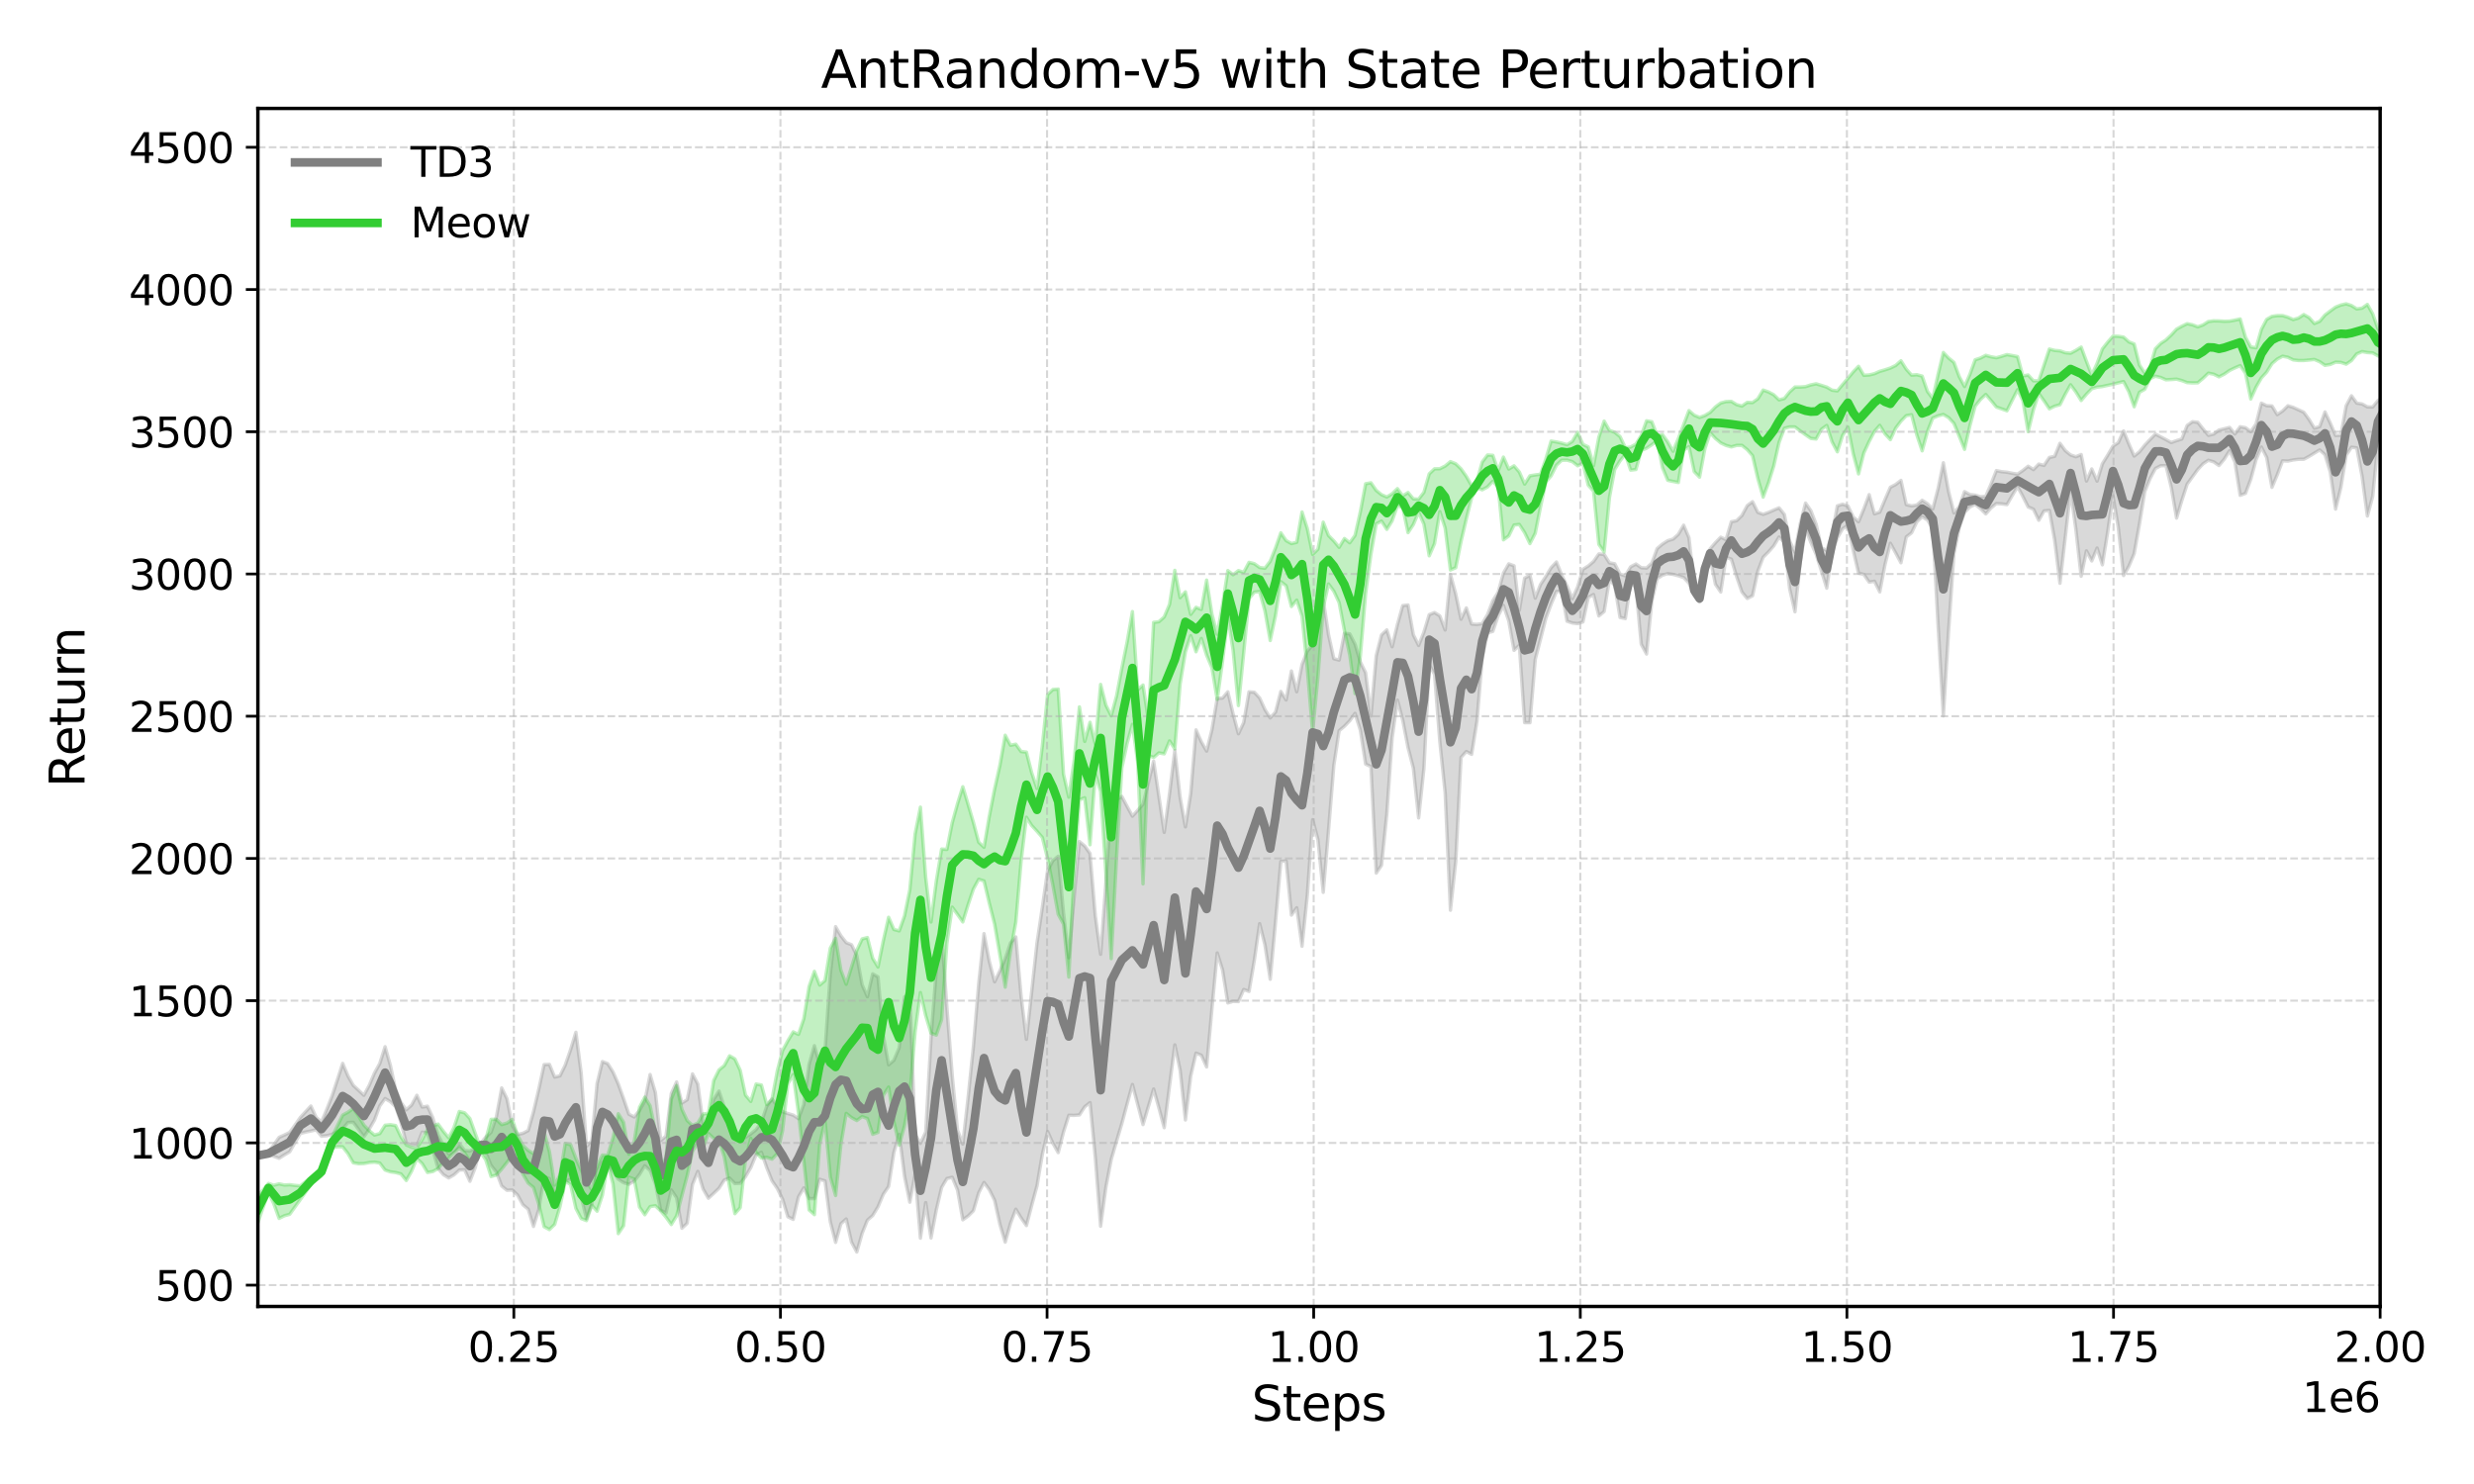 <?xml version="1.0" encoding="utf-8" standalone="no"?>
<!DOCTYPE svg PUBLIC "-//W3C//DTD SVG 1.1//EN"
  "http://www.w3.org/Graphics/SVG/1.1/DTD/svg11.dtd">
<svg xmlns:xlink="http://www.w3.org/1999/xlink" width="720pt" height="432pt" viewBox="0 0 720 432" xmlns="http://www.w3.org/2000/svg" version="1.1">
 <defs>
  <style type="text/css">*{stroke-linejoin: round; stroke-linecap: butt}</style>
 </defs>
 <g id="figure_1">
  <g id="patch_1">
   <path d="M 0 432 
L 720 432 
L 720 0 
L 0 0 
L 0 432 
z
" style="fill: none"/>
  </g>
  <g id="axes_1">
   <g id="patch_2">
    <path d="M 75.05 380.32 
L 692.685 380.32 
L 692.685 31.56 
L 75.05 31.56 
L 75.05 380.32 
z
" style="fill: none"/>
   </g>
   <g id="PolyCollection_1">
    <path d="M 75.05 336.123 
L 75.05 336.67 
L 76.593 336.463 
L 78.135 336.262 
L 79.678 336.619 
L 81.22 337.19 
L 82.763 336.209 
L 84.305 335.285 
L 85.848 332.633 
L 87.39 329.977 
L 88.933 329.553 
L 90.475 329.247 
L 92.018 328.873 
L 93.56 330.764 
L 95.103 330.614 
L 96.645 330.199 
L 98.188 329.385 
L 99.73 328.575 
L 101.273 326.768 
L 102.815 326.705 
L 104.358 328.775 
L 105.9 330.917 
L 107.443 328.712 
L 108.985 326.056 
L 110.528 321.927 
L 112.07 319.793 
L 113.613 320.701 
L 115.155 322.166 
L 116.698 326.742 
L 118.24 332.741 
L 119.783 333.324 
L 121.326 333.53 
L 122.868 329.591 
L 124.411 329.793 
L 125.953 334.776 
L 127.496 340.125 
L 129.038 341.951 
L 130.581 342.897 
L 132.123 342.011 
L 133.666 340.601 
L 135.208 340.531 
L 136.751 343.874 
L 138.293 339.961 
L 139.836 333.843 
L 141.378 335.53 
L 142.921 339.245 
L 144.463 341.161 
L 146.006 345.253 
L 147.548 346.495 
L 149.091 346.416 
L 150.633 347.872 
L 152.176 350.723 
L 153.718 351.986 
L 155.261 357.029 
L 156.803 352.084 
L 158.346 342.566 
L 159.888 343.082 
L 161.431 348.128 
L 162.973 347.187 
L 164.516 343.857 
L 166.059 343.316 
L 167.601 344.152 
L 169.144 348.361 
L 170.686 354.751 
L 172.229 350.483 
L 173.771 341.098 
L 175.314 338.337 
L 176.856 339.279 
L 178.399 340.958 
L 179.941 343.278 
L 181.484 344.294 
L 183.026 344.739 
L 184.569 343.823 
L 186.111 341.897 
L 187.654 339.338 
L 189.196 340.768 
L 190.739 344.589 
L 192.281 352.236 
L 193.824 353.126 
L 195.366 346.392 
L 196.909 348.673 
L 198.451 357.557 
L 199.994 356.095 
L 201.536 344.827 
L 203.079 340.995 
L 204.621 346.123 
L 206.164 348.807 
L 207.706 347.391 
L 209.249 345.903 
L 210.791 343.508 
L 212.334 342.934 
L 213.877 344.541 
L 215.419 344.465 
L 216.962 342.515 
L 218.504 339.881 
L 220.047 336.17 
L 221.589 335.432 
L 223.132 339.86 
L 224.674 343.716 
L 226.217 345.956 
L 227.759 349.127 
L 229.302 354.223 
L 230.844 354.968 
L 232.387 348.406 
L 233.929 345.79 
L 235.472 348.917 
L 237.014 348.935 
L 238.557 343.293 
L 240.099 343.775 
L 241.642 355.671 
L 243.184 361.662 
L 244.727 356.227 
L 246.269 354.858 
L 247.812 361.605 
L 249.354 364.467 
L 250.897 359.053 
L 252.439 355.213 
L 253.982 353.841 
L 255.524 351.313 
L 257.067 347.658 
L 258.61 345.381 
L 260.152 335.44 
L 261.695 330.194 
L 263.237 342.401 
L 264.78 349.966 
L 266.322 341.822 
L 267.865 360.438 
L 269.407 350.078 
L 270.95 360.379 
L 272.492 352.195 
L 274.035 345.662 
L 275.577 343.082 
L 277.12 342.716 
L 278.662 346.408 
L 280.205 355.096 
L 281.747 353.994 
L 283.29 352.468 
L 284.832 347.226 
L 286.375 344.227 
L 287.917 346.306 
L 289.46 349.432 
L 291.002 356.427 
L 292.545 361.598 
L 294.087 356.124 
L 295.63 352.006 
L 297.172 354.549 
L 298.715 356.774 
L 300.257 350.879 
L 301.8 345.196 
L 303.343 336.033 
L 304.885 329.395 
L 306.428 332.805 
L 307.97 335.531 
L 309.513 329.526 
L 311.055 324.664 
L 312.598 324.69 
L 314.14 324.563 
L 315.683 322.2 
L 317.225 320.967 
L 318.768 337.033 
L 320.31 356.961 
L 321.853 345.557 
L 323.395 337.537 
L 324.938 332.233 
L 326.48 327.09 
L 328.023 321.321 
L 329.565 315.698 
L 331.108 321.511 
L 332.65 327.371 
L 334.193 322.189 
L 335.735 317.025 
L 337.278 322.532 
L 338.82 328.284 
L 340.363 316.133 
L 341.905 304.169 
L 343.448 311.575 
L 344.99 326.026 
L 346.533 313.255 
L 348.076 306.569 
L 349.618 307.188 
L 351.161 310.592 
L 352.703 293.748 
L 354.246 277.402 
L 355.788 282.325 
L 357.331 291.958 
L 358.873 291.498 
L 360.416 291.564 
L 361.958 288.045 
L 363.501 288.612 
L 365.043 279.558 
L 366.586 268.885 
L 368.128 275.032 
L 369.671 285.064 
L 371.213 268.452 
L 372.756 250.766 
L 374.298 250.61 
L 375.841 266.387 
L 377.383 264.262 
L 378.926 275.455 
L 380.468 260.576 
L 382.011 238.632 
L 383.553 244.404 
L 385.096 259.756 
L 386.638 241.694 
L 388.181 222.822 
L 389.723 212.716 
L 391.266 211.416 
L 392.809 209.816 
L 394.351 207.674 
L 395.894 212.535 
L 397.436 222.429 
L 398.979 223.156 
L 400.521 254.154 
L 402.064 251.893 
L 403.606 236.98 
L 405.149 214.864 
L 406.691 203.784 
L 408.234 209.66 
L 409.776 217.626 
L 411.319 223.594 
L 412.861 238.101 
L 414.404 223.622 
L 415.946 193.502 
L 417.489 196.284 
L 419.031 215.923 
L 420.574 230.743 
L 422.116 264.967 
L 423.659 250.808 
L 425.201 220.467 
L 426.744 218.774 
L 428.286 219.592 
L 429.829 210.022 
L 431.371 191.633 
L 432.914 184.237 
L 434.456 183.792 
L 435.999 179.274 
L 437.541 176.234 
L 439.084 180.715 
L 440.627 189.314 
L 442.169 187.845 
L 443.712 210.364 
L 445.254 210.373 
L 446.797 191.958 
L 448.339 186.035 
L 449.882 180.013 
L 451.424 175.85 
L 452.967 172.203 
L 454.509 172.13 
L 456.052 180.838 
L 457.594 181.36 
L 459.137 181.54 
L 460.679 181.049 
L 462.222 173.922 
L 463.764 173.068 
L 465.307 179.304 
L 466.849 178.011 
L 468.392 168.683 
L 469.934 170.435 
L 471.477 179.738 
L 473.019 180.078 
L 474.562 169.639 
L 476.104 170.93 
L 477.647 187.543 
L 479.189 190.391 
L 480.732 175.016 
L 482.274 168.444 
L 483.817 167.454 
L 485.36 166.971 
L 486.902 167.204 
L 488.445 167.607 
L 489.987 168.109 
L 491.53 169.756 
L 493.072 173.308 
L 494.615 175.254 
L 496.157 167.132 
L 497.7 162.343 
L 499.242 170.081 
L 500.785 172.338 
L 502.327 162.235 
L 503.87 162.77 
L 505.412 167.866 
L 506.955 172.344 
L 508.497 174.213 
L 510.04 173.417 
L 511.582 166.261 
L 513.125 162.226 
L 514.667 160.665 
L 516.21 158.918 
L 517.752 156.337 
L 519.295 157.827 
L 520.837 171.384 
L 522.38 178.093 
L 523.922 163.652 
L 525.465 153.994 
L 527.007 157.903 
L 528.55 161.362 
L 530.093 166.226 
L 531.635 171.217 
L 533.178 160.717 
L 534.72 156.564 
L 536.263 153.907 
L 537.805 152.943 
L 539.348 160.257 
L 540.89 166.84 
L 542.433 167.217 
L 543.975 169.463 
L 545.518 169.208 
L 547.06 172.302 
L 548.603 164.262 
L 550.145 158.154 
L 551.688 160.959 
L 553.23 163.826 
L 554.773 156.3 
L 556.315 155.111 
L 557.858 151.901 
L 559.4 150.446 
L 560.943 151.365 
L 562.485 153.812 
L 564.028 181.997 
L 565.57 208.405 
L 567.113 183.361 
L 568.655 161.159 
L 570.198 153.575 
L 571.74 149.152 
L 573.283 147.586 
L 574.826 146.811 
L 576.368 148.07 
L 577.911 149.597 
L 579.453 147.849 
L 580.996 146.587 
L 582.538 146.68 
L 584.081 146.892 
L 585.623 144.235 
L 587.166 141.648 
L 588.708 144.536 
L 590.251 147.584 
L 591.793 148.235 
L 593.336 151.456 
L 594.878 148.724 
L 596.421 148.585 
L 597.963 157.279 
L 599.506 169.795 
L 601.048 156.408 
L 602.591 142.961 
L 604.133 154.06 
L 605.676 167.748 
L 607.218 160.359 
L 608.761 163.286 
L 610.303 159.539 
L 611.846 164.418 
L 613.388 154.923 
L 614.931 144.35 
L 616.473 153.481 
L 618.016 167.54 
L 619.558 164.842 
L 621.101 161.172 
L 622.644 152.527 
L 624.186 143.114 
L 625.729 139.308 
L 627.271 136.391 
L 628.814 135.575 
L 630.356 135.548 
L 631.899 141.855 
L 633.441 150.818 
L 634.984 145.663 
L 636.526 140.925 
L 638.069 138.799 
L 639.611 136.671 
L 641.154 135.014 
L 642.696 133.982 
L 644.239 134.45 
L 645.781 135.518 
L 647.324 133.658 
L 648.866 131.197 
L 650.409 134.449 
L 651.951 144.195 
L 653.494 143.622 
L 655.036 139.523 
L 656.579 133.802 
L 658.121 130.15 
L 659.664 133.14 
L 661.206 141.868 
L 662.749 138.203 
L 664.291 134.142 
L 665.834 134.225 
L 667.377 133.893 
L 668.919 133.702 
L 670.462 133.689 
L 672.004 132.861 
L 673.547 131.906 
L 675.089 130.981 
L 676.632 132.366 
L 678.174 137.459 
L 679.717 148.193 
L 681.259 141.883 
L 682.802 132.51 
L 684.344 130.194 
L 685.887 130.39 
L 687.429 138.69 
L 688.972 150.215 
L 690.514 144.496 
L 692.057 128.869 
L 693.599 123.982 
L 695.142 123.1 
L 696.684 122.14 
L 698.227 121.135 
L 699.769 129.706 
L 701.312 151.219 
L 702.854 149.962 
L 704.397 132.404 
L 705.939 127.557 
L 707.482 124.375 
L 709.024 125.474 
L 710.567 130.433 
L 712.11 130.92 
L 713.652 127.583 
L 715.195 125.62 
L 716.737 129.13 
L 718.28 127.274 
L 719.822 118.097 
L 721.365 116.765 
L 722.907 121.35 
L 724.45 122.699 
L 725.992 122.821 
L 727.535 123.428 
L 729.077 125.164 
L 730.62 124.065 
L 732.162 116.218 
L 733.705 115.859 
L 735.247 116.607 
L 736.79 118.428 
L 738.332 123.597 
L 739.875 123.888 
L 741.417 114.088 
L 742.96 112.021 
L 744.502 113.715 
L 746.045 114.733 
L 747.587 114.512 
L 749.13 117.652 
L 750.672 126.353 
L 752.215 128.013 
L 753.757 117.29 
L 755.3 110.476 
L 756.843 110.546 
L 758.385 110.482 
L 759.928 110.33 
L 761.47 110.487 
L 763.013 110.775 
L 764.555 112.436 
L 766.098 120.784 
L 767.64 125.836 
L 769.183 117.978 
L 770.725 112.687 
L 772.268 111.323 
L 773.81 109.903 
L 775.353 108.26 
L 776.895 107.528 
L 778.438 108.983 
L 779.98 109.914 
L 781.523 109.099 
L 783.065 109.275 
L 784.608 111.176 
L 786.15 111.942 
L 787.693 108.903 
L 789.235 106.531 
L 790.778 105.802 
L 792.32 106.349 
L 793.863 111.823 
L 795.405 115.678 
L 796.948 112.759 
L 798.49 110.143 
L 800.033 108.766 
L 801.576 107.717 
L 803.118 108.385 
L 804.661 110.887 
L 806.203 122.634 
L 807.746 130.98 
L 809.288 117.189 
L 810.831 106.207 
L 812.373 107.811 
L 813.916 109.142 
L 815.458 108.443 
L 817.001 108.19 
L 818.543 111.556 
L 820.086 114.43 
L 821.628 110.865 
L 823.171 107.563 
L 824.713 106.303 
L 826.256 105.252 
L 827.798 106.866 
L 829.341 108.427 
L 830.883 109.152 
L 832.426 110.219 
L 833.968 118.67 
L 835.511 127.541 
L 837.053 115.971 
L 838.596 105.513 
L 840.138 108.577 
L 841.681 111.596 
L 843.223 110.842 
L 844.766 110.098 
L 844.766 47.413 
L 844.766 47.413 
L 843.223 48.63 
L 841.681 49.837 
L 840.138 50.335 
L 838.596 50.823 
L 837.053 51.54 
L 835.511 51.486 
L 833.968 54.128 
L 832.426 55.682 
L 830.883 56.4 
L 829.341 57.109 
L 827.798 57.757 
L 826.256 58.401 
L 824.713 59.494 
L 823.171 60.623 
L 821.628 62.311 
L 820.086 63.976 
L 818.543 64.209 
L 817.001 64.09 
L 815.458 64.801 
L 813.916 65.608 
L 812.373 66.454 
L 810.831 67.3 
L 809.288 70.908 
L 807.746 74.063 
L 806.203 73.723 
L 804.661 72.433 
L 803.118 72.438 
L 801.576 72.576 
L 800.033 73.417 
L 798.49 74.423 
L 796.948 75.358 
L 795.405 76.249 
L 793.863 76.932 
L 792.32 77.559 
L 790.778 78.607 
L 789.235 79.765 
L 787.693 80.187 
L 786.15 80.195 
L 784.608 80.429 
L 783.065 80.73 
L 781.523 83.249 
L 779.98 86.036 
L 778.438 86.648 
L 776.895 86.447 
L 775.353 87.959 
L 773.81 89.973 
L 772.268 91.592 
L 770.725 93.028 
L 769.183 95.001 
L 767.64 96.233 
L 766.098 97.174 
L 764.555 95.69 
L 763.013 94.897 
L 761.47 96.116 
L 759.928 96.24 
L 758.385 95.589 
L 756.843 96.154 
L 755.3 97.431 
L 753.757 97.357 
L 752.215 96.366 
L 750.672 97.759 
L 749.13 100.5 
L 747.587 101.518 
L 746.045 101.478 
L 744.502 100.941 
L 742.96 99.982 
L 741.417 107.168 
L 739.875 114.532 
L 738.332 113.788 
L 736.79 105.207 
L 735.247 101.168 
L 733.705 101.848 
L 732.162 106.624 
L 730.62 107.924 
L 729.077 108.823 
L 727.535 106.765 
L 725.992 106.751 
L 724.45 108.952 
L 722.907 108.094 
L 721.365 106.644 
L 719.822 108.205 
L 718.28 110.292 
L 716.737 111.335 
L 715.195 109.513 
L 713.652 106.544 
L 712.11 106.67 
L 710.567 107.033 
L 709.024 107.981 
L 707.482 109.605 
L 705.939 112.111 
L 704.397 117.121 
L 702.854 114.399 
L 701.312 111.855 
L 699.769 111.854 
L 698.227 111.069 
L 696.684 116.729 
L 695.142 118.723 
L 693.599 115.657 
L 692.057 116.602 
L 690.514 118.474 
L 688.972 118.448 
L 687.429 117.593 
L 685.887 117.357 
L 684.344 115.211 
L 682.802 118.091 
L 681.259 126.699 
L 679.717 126.776 
L 678.174 123.186 
L 676.632 119.919 
L 675.089 124.179 
L 673.547 124.642 
L 672.004 122.121 
L 670.462 120.006 
L 668.919 119.296 
L 667.377 118.585 
L 665.834 118.124 
L 664.291 119.645 
L 662.749 120.705 
L 661.206 118.173 
L 659.664 118.092 
L 658.121 117.355 
L 656.579 123.43 
L 655.036 125.659 
L 653.494 124.506 
L 651.951 124.23 
L 650.409 126.324 
L 648.866 124.424 
L 647.324 124.816 
L 645.781 125.188 
L 644.239 126.357 
L 642.696 126.727 
L 641.154 124.864 
L 639.611 122.938 
L 638.069 122.763 
L 636.526 123.862 
L 634.984 127.79 
L 633.441 128.271 
L 631.899 128.823 
L 630.356 127.981 
L 628.814 127.169 
L 627.271 126.376 
L 625.729 127.944 
L 624.186 129.589 
L 622.644 131.515 
L 621.101 132.765 
L 619.558 129.245 
L 618.016 125.439 
L 616.473 128.878 
L 614.931 129.885 
L 613.388 132.518 
L 611.846 135.019 
L 610.303 140.062 
L 608.761 136.512 
L 607.218 140.04 
L 605.676 132.316 
L 604.133 132.963 
L 602.591 132.445 
L 601.048 131.184 
L 599.506 129.055 
L 597.963 132.84 
L 596.421 133.163 
L 594.878 135.472 
L 593.336 135.106 
L 591.793 136.701 
L 590.251 135.724 
L 588.708 136.957 
L 587.166 138.028 
L 585.623 137.771 
L 584.081 137.461 
L 582.538 137.31 
L 580.996 136.995 
L 579.453 140.904 
L 577.911 144.487 
L 576.368 144.588 
L 574.826 144.138 
L 573.283 143.961 
L 571.74 143.121 
L 570.198 147.514 
L 568.655 149.304 
L 567.113 143.154 
L 565.57 134.718 
L 564.028 142.285 
L 562.485 148.179 
L 560.943 146.643 
L 559.4 145.633 
L 557.858 147.021 
L 556.315 147.261 
L 554.773 146.907 
L 553.23 139.843 
L 551.688 141.043 
L 550.145 141.843 
L 548.603 145.403 
L 547.06 149.077 
L 545.518 149.585 
L 543.975 143.995 
L 542.433 148.114 
L 540.89 151.874 
L 539.348 150.514 
L 537.805 147.305 
L 536.263 146.782 
L 534.72 147.265 
L 533.178 155.685 
L 531.635 160.26 
L 530.093 159.474 
L 528.55 152.619 
L 527.007 148.654 
L 525.465 146.449 
L 523.922 152.439 
L 522.38 160.748 
L 520.837 157.51 
L 519.295 149.749 
L 517.752 147.838 
L 516.21 148.488 
L 514.667 149.17 
L 513.125 149.724 
L 511.582 149.162 
L 510.04 146.046 
L 508.497 147.185 
L 506.955 150.059 
L 505.412 151.58 
L 503.87 151.868 
L 502.327 157.1 
L 500.785 156.391 
L 499.242 157.962 
L 497.7 159.757 
L 496.157 164.009 
L 494.615 173.168 
L 493.072 170.413 
L 491.53 156.524 
L 489.987 152.895 
L 488.445 155.546 
L 486.902 156.932 
L 485.36 157.401 
L 483.817 158.388 
L 482.274 159.703 
L 480.732 163.922 
L 479.189 165.365 
L 477.647 165.268 
L 476.104 164.184 
L 474.562 165.014 
L 473.019 167.628 
L 471.477 167.115 
L 469.934 164.114 
L 468.392 163.849 
L 466.849 161.398 
L 465.307 161.258 
L 463.764 163.453 
L 462.222 164.766 
L 460.679 165.717 
L 459.137 170.87 
L 457.594 174.26 
L 456.052 170.608 
L 454.509 167.393 
L 452.967 163.596 
L 451.424 165.258 
L 449.882 167.813 
L 448.339 170.141 
L 446.797 174.116 
L 445.254 167.475 
L 443.712 168.293 
L 442.169 177.639 
L 440.627 164.71 
L 439.084 164.142 
L 437.541 166.843 
L 435.999 172.422 
L 434.456 174.864 
L 432.914 178.926 
L 431.371 181.55 
L 429.829 181.764 
L 428.286 181.663 
L 426.744 176.983 
L 425.201 180.253 
L 423.659 172.921 
L 422.116 167.208 
L 420.574 183.398 
L 419.031 179.296 
L 417.489 178.308 
L 415.946 178.923 
L 414.404 184.005 
L 412.861 187.898 
L 411.319 184.769 
L 409.776 176.116 
L 408.234 176.282 
L 406.691 181.817 
L 405.149 188.281 
L 403.606 183.372 
L 402.064 184.807 
L 400.521 190.849 
L 398.979 208.416 
L 397.436 195.819 
L 395.894 192.699 
L 394.351 187.532 
L 392.809 184.516 
L 391.266 184.372 
L 389.723 192.16 
L 388.181 191.759 
L 386.638 184.765 
L 385.096 174.619 
L 383.553 182.952 
L 382.011 187.778 
L 380.468 189.553 
L 378.926 193.398 
L 377.383 201.379 
L 375.841 195.328 
L 374.298 203.765 
L 372.756 201.278 
L 371.213 207.297 
L 369.671 208.994 
L 368.128 206.555 
L 366.586 203.178 
L 365.043 201.521 
L 363.501 201.403 
L 361.958 210.347 
L 360.416 213.604 
L 358.873 207.867 
L 357.331 201.4 
L 355.788 203.218 
L 354.246 203.28 
L 352.703 212.424 
L 351.161 218.649 
L 349.618 215.947 
L 348.076 212.473 
L 346.533 230.893 
L 344.99 240.704 
L 343.448 232.13 
L 341.905 218.429 
L 340.363 231.034 
L 338.82 242.302 
L 337.278 231.846 
L 335.735 221.591 
L 334.193 227.897 
L 332.65 234.121 
L 331.108 235.884 
L 329.565 237.598 
L 328.023 234.763 
L 326.48 231.839 
L 324.938 232.726 
L 323.395 233.517 
L 321.853 256.926 
L 320.31 277.796 
L 318.768 266.531 
L 317.225 248.459 
L 315.683 246.289 
L 314.14 244.975 
L 312.598 261.248 
L 311.055 278.802 
L 309.513 265.733 
L 307.97 249.263 
L 306.428 250.548 
L 304.885 253.44 
L 303.343 264.176 
L 301.8 274.481 
L 300.257 288.603 
L 298.715 302.556 
L 297.172 290.057 
L 295.63 272.754 
L 294.087 274.479 
L 292.545 279.069 
L 291.002 282.591 
L 289.46 285.819 
L 287.917 279.853 
L 286.375 271.788 
L 284.832 286.334 
L 283.29 304.609 
L 281.747 319.453 
L 280.205 333.049 
L 278.662 328.983 
L 277.12 312.99 
L 275.577 293.369 
L 274.035 271.653 
L 272.492 282.421 
L 270.95 302.166 
L 269.407 329.53 
L 267.865 332.841 
L 266.322 330.289 
L 264.78 289.365 
L 263.237 290.234 
L 261.695 305.01 
L 260.152 308.648 
L 258.61 309.974 
L 257.067 301.388 
L 255.524 284.373 
L 253.982 283.493 
L 252.439 290.153 
L 250.897 286.662 
L 249.354 278.138 
L 247.812 275.015 
L 246.269 274.406 
L 244.727 272.42 
L 243.184 269.758 
L 241.642 283.53 
L 240.099 305.863 
L 238.557 310.073 
L 237.014 304.401 
L 235.472 309.819 
L 233.929 321.544 
L 232.387 325.641 
L 230.844 324.62 
L 229.302 324.162 
L 227.759 323.648 
L 226.217 321.988 
L 224.674 319.933 
L 223.132 322.091 
L 221.589 326.695 
L 220.047 328.847 
L 218.504 330.085 
L 216.962 331.061 
L 215.419 331.655 
L 213.877 329.945 
L 212.334 326.422 
L 210.791 322.256 
L 209.249 317.618 
L 207.706 320.039 
L 206.164 328.206 
L 204.621 327.119 
L 203.079 315.548 
L 201.536 312.618 
L 199.994 320.138 
L 198.451 321.101 
L 196.909 314.956 
L 195.366 318.324 
L 193.824 330.721 
L 192.281 332.023 
L 190.739 318.075 
L 189.196 312.801 
L 187.654 320.562 
L 186.111 323.247 
L 184.569 325.157 
L 183.026 324.354 
L 181.484 319.848 
L 179.941 315.554 
L 178.399 312.049 
L 176.856 309.617 
L 175.314 309.029 
L 173.771 315.414 
L 172.229 332.078 
L 170.686 333.709 
L 169.144 312.413 
L 167.601 300.511 
L 166.059 305.561 
L 164.516 310.026 
L 162.973 313.171 
L 161.431 313.548 
L 159.888 309.847 
L 158.346 309.911 
L 156.803 317.046 
L 155.261 323.649 
L 153.718 329.112 
L 152.176 329.909 
L 150.633 330.248 
L 149.091 327.673 
L 147.548 319.851 
L 146.006 316.71 
L 144.463 325.136 
L 142.921 329.617 
L 141.378 331.022 
L 139.836 332.875 
L 138.293 334.19 
L 136.751 335.066 
L 135.208 334.909 
L 133.666 332.928 
L 132.123 334.927 
L 130.581 335.95 
L 129.038 333.421 
L 127.496 330.358 
L 125.953 325.364 
L 124.411 322.016 
L 122.868 322.265 
L 121.326 318.843 
L 119.783 321.684 
L 118.24 323.075 
L 116.698 320.921 
L 115.155 317.273 
L 113.613 310.136 
L 112.07 304.709 
L 110.528 309.589 
L 108.985 312.375 
L 107.443 315.978 
L 105.9 318.84 
L 104.358 317.384 
L 102.815 315.958 
L 101.273 313.229 
L 99.73 309.556 
L 98.188 314.338 
L 96.645 319.012 
L 95.103 322.96 
L 93.56 326.62 
L 92.018 325.27 
L 90.475 321.97 
L 88.933 323.63 
L 87.39 325.314 
L 85.848 327.544 
L 84.305 329.663 
L 82.763 330.402 
L 81.22 331.085 
L 79.678 333.302 
L 78.135 335.294 
L 76.593 335.712 
L 75.05 336.123 
z
" clip-path="url(#p71cc65cd19)" style="fill: #808080; fill-opacity: 0.3; stroke: #808080; stroke-opacity: 0.3"/>
   </g>
   <g id="PolyCollection_2">
    <path d="M 75.05 347.975 
L 75.05 355.941 
L 76.593 351.437 
L 78.135 347.157 
L 79.678 350.378 
L 81.22 354.682 
L 82.763 353.919 
L 84.305 353.488 
L 85.848 351.347 
L 87.39 349.215 
L 88.933 347.027 
L 90.475 344.837 
L 92.018 343.519 
L 93.56 342.326 
L 95.103 338.321 
L 96.645 334.147 
L 98.188 333.824 
L 99.73 333.86 
L 101.273 335.818 
L 102.815 338.501 
L 104.358 338.769 
L 105.9 338.725 
L 107.443 338.424 
L 108.985 338.306 
L 110.528 338.567 
L 112.07 340.614 
L 113.613 341.123 
L 115.155 341.341 
L 116.698 341.737 
L 118.24 343.644 
L 119.783 340.942 
L 121.326 337.239 
L 122.868 338.734 
L 124.411 341.307 
L 125.953 341.039 
L 127.496 340.169 
L 129.038 338.335 
L 130.581 337.125 
L 132.123 335.584 
L 133.666 334.219 
L 135.208 335.589 
L 136.751 338.011 
L 138.293 336.823 
L 139.836 335.332 
L 141.378 337.665 
L 142.921 342.496 
L 144.463 342.06 
L 146.006 340.32 
L 147.548 338.387 
L 149.091 336.222 
L 150.633 336.498 
L 152.176 341.804 
L 153.718 344.405 
L 155.261 345.675 
L 156.803 350.558 
L 158.346 357.099 
L 159.888 357.937 
L 161.431 356.429 
L 162.973 351.234 
L 164.516 343.862 
L 166.059 344.808 
L 167.601 351.771 
L 169.144 354.728 
L 170.686 355.329 
L 172.229 350.842 
L 173.771 352.581 
L 175.314 347.928 
L 176.856 338.669 
L 178.399 344.628 
L 179.941 359.115 
L 181.484 356.831 
L 183.026 342.698 
L 184.569 343.236 
L 186.111 351.374 
L 187.654 353.621 
L 189.196 351.242 
L 190.739 351.001 
L 192.281 352.489 
L 193.824 354.327 
L 195.366 356.469 
L 196.909 353.96 
L 198.451 348.005 
L 199.994 342.239 
L 201.536 335.187 
L 203.079 332.579 
L 204.621 334.237 
L 206.164 329.958 
L 207.706 331.382 
L 209.249 331.956 
L 210.791 336.801 
L 212.334 345.569 
L 213.877 353.306 
L 215.419 351.557 
L 216.962 337.429 
L 218.504 331.36 
L 220.047 335.535 
L 221.589 337.121 
L 223.132 336.915 
L 224.674 337.432 
L 226.217 335.812 
L 227.759 329.118 
L 229.302 315.476 
L 230.844 312.802 
L 232.387 324.078 
L 233.929 337.934 
L 235.472 352.228 
L 237.014 353.588 
L 238.557 333.112 
L 240.099 326.326 
L 241.642 342.622 
L 243.184 348.026 
L 244.727 333.182 
L 246.269 324.109 
L 247.812 325.338 
L 249.354 326.19 
L 250.897 325.033 
L 252.439 325.627 
L 253.982 330.2 
L 255.524 329.638 
L 257.067 318.876 
L 258.61 316.466 
L 260.152 326.578 
L 261.695 333.354 
L 263.237 327.775 
L 264.78 318.948 
L 266.322 300.462 
L 267.865 288.952 
L 269.407 295.67 
L 270.95 300.773 
L 272.492 301.313 
L 274.035 296.819 
L 275.577 274.522 
L 277.12 264.078 
L 278.662 266.198 
L 280.205 268.384 
L 281.747 263.368 
L 283.29 258.798 
L 284.832 255.966 
L 286.375 256.461 
L 287.917 262.948 
L 289.46 269.046 
L 291.002 278.015 
L 292.545 287.365 
L 294.087 276.902 
L 295.63 268.498 
L 297.172 250.658 
L 298.715 237.913 
L 300.257 240.326 
L 301.8 242 
L 303.343 243.775 
L 304.885 249.91 
L 306.428 257.742 
L 307.97 266.182 
L 309.513 269.027 
L 311.055 284.427 
L 312.598 254.374 
L 314.14 232.832 
L 315.683 232.234 
L 317.225 245.909 
L 318.768 225.24 
L 320.31 230.396 
L 321.853 254.313 
L 323.395 279.056 
L 324.938 249.934 
L 326.48 223.57 
L 328.023 216.403 
L 329.565 210.85 
L 331.108 221.999 
L 332.65 257.306 
L 334.193 219.881 
L 335.735 220.51 
L 337.278 219.176 
L 338.82 219.452 
L 340.363 215.686 
L 341.905 218.018 
L 343.448 199.124 
L 344.99 189.747 
L 346.533 185.072 
L 348.076 189.733 
L 349.618 185.849 
L 351.161 190.727 
L 352.703 194.403 
L 354.246 203.608 
L 355.788 192.565 
L 357.331 179.504 
L 358.873 189.338 
L 360.416 205.39 
L 361.958 190.034 
L 363.501 174.279 
L 365.043 172.378 
L 366.586 172.198 
L 368.128 177.814 
L 369.671 186.457 
L 371.213 179.176 
L 372.756 169.315 
L 374.298 170.524 
L 375.841 176.559 
L 377.383 174.703 
L 378.926 179.389 
L 380.468 194.787 
L 382.011 213.081 
L 383.553 197.117 
L 385.096 176.853 
L 386.638 169.99 
L 388.181 172.104 
L 389.723 175.412 
L 391.266 183.565 
L 392.809 190.631 
L 394.351 201.902 
L 395.894 191.073 
L 397.436 172.809 
L 398.979 161.348 
L 400.521 152.497 
L 402.064 151.697 
L 403.606 154.092 
L 405.149 151.624 
L 406.691 147.2 
L 408.234 147.778 
L 409.776 155.058 
L 411.319 152.709 
L 412.861 149.107 
L 414.404 152.599 
L 415.946 161.794 
L 417.489 158.257 
L 419.031 148.931 
L 420.574 153.695 
L 422.116 165.931 
L 423.659 165.26 
L 425.201 157.66 
L 426.744 151.057 
L 428.286 144.9 
L 429.829 141.99 
L 431.371 142.58 
L 432.914 141.75 
L 434.456 140.088 
L 435.999 141.801 
L 437.541 157.149 
L 439.084 156.016 
L 440.627 152.847 
L 442.169 152.674 
L 443.712 155.059 
L 445.254 158.249 
L 446.797 155.245 
L 448.339 147.529 
L 449.882 140.279 
L 451.424 138.511 
L 452.967 135.429 
L 454.509 133.975 
L 456.052 133.948 
L 457.594 134.388 
L 459.137 135.585 
L 460.679 134.866 
L 462.222 141.245 
L 463.764 142.94 
L 465.307 158.463 
L 466.849 160.669 
L 468.392 144.819 
L 469.934 136.631 
L 471.477 134.15 
L 473.019 132.231 
L 474.562 136.849 
L 476.104 136.671 
L 477.647 131.163 
L 479.189 130.493 
L 480.732 129.455 
L 482.274 128.225 
L 483.817 136.126 
L 485.36 139.825 
L 486.902 140.149 
L 488.445 140.455 
L 489.987 131.03 
L 491.53 130.029 
L 493.072 137.307 
L 494.615 138.895 
L 496.157 130.67 
L 497.7 125.967 
L 499.242 127.64 
L 500.785 128.941 
L 502.327 129.668 
L 503.87 130.103 
L 505.412 129.661 
L 506.955 129.649 
L 508.497 130.897 
L 510.04 132.65 
L 511.582 139.308 
L 513.125 144.711 
L 514.667 140.577 
L 516.21 135.657 
L 517.752 128.804 
L 519.295 124.677 
L 520.837 124.283 
L 522.38 124.29 
L 523.922 125.448 
L 525.465 126.577 
L 527.007 127.631 
L 528.55 127.798 
L 530.093 124.951 
L 531.635 123.859 
L 533.178 128.633 
L 534.72 131.519 
L 536.263 126.72 
L 537.805 124.346 
L 539.348 132.162 
L 540.89 137.958 
L 542.433 131.865 
L 543.975 128.512 
L 545.518 125.58 
L 547.06 123.826 
L 548.603 126.328 
L 550.145 127.983 
L 551.688 124.642 
L 553.23 122.602 
L 554.773 120.995 
L 556.315 120.731 
L 557.858 126.639 
L 559.4 131.238 
L 560.943 125.625 
L 562.485 121.708 
L 564.028 121.055 
L 565.57 120.653 
L 567.113 121.579 
L 568.655 123.265 
L 570.198 127.003 
L 571.74 130.812 
L 573.283 123.957 
L 574.826 118.233 
L 576.368 116.292 
L 577.911 114.831 
L 579.453 116.61 
L 580.996 118.49 
L 582.538 119.031 
L 584.081 119.586 
L 585.623 116.508 
L 587.166 113.447 
L 588.708 116.599 
L 590.251 125.664 
L 591.793 119.289 
L 593.336 114.528 
L 594.878 116.721 
L 596.421 119.007 
L 597.963 118.242 
L 599.506 117.815 
L 601.048 114.759 
L 602.591 112.004 
L 604.133 114.1 
L 605.676 116.581 
L 607.218 114.757 
L 608.761 113.161 
L 610.303 112.698 
L 611.846 112.52 
L 613.388 112.179 
L 614.931 111.847 
L 616.473 111.46 
L 618.016 111.086 
L 619.558 114.05 
L 621.101 118.406 
L 622.644 114.19 
L 624.186 113.313 
L 625.729 110.238 
L 627.271 109.517 
L 628.814 109.883 
L 630.356 110.564 
L 631.899 110.483 
L 633.441 110.375 
L 634.984 110.793 
L 636.526 111.379 
L 638.069 111.465 
L 639.611 111.432 
L 641.154 110.121 
L 642.696 108.629 
L 644.239 108.933 
L 645.781 109.704 
L 647.324 108.918 
L 648.866 107.841 
L 650.409 107.096 
L 651.951 106.441 
L 653.494 108.625 
L 655.036 116.147 
L 656.579 112.696 
L 658.121 110.016 
L 659.664 108.327 
L 661.206 105.857 
L 662.749 104.524 
L 664.291 103.705 
L 665.834 104.011 
L 667.377 104.761 
L 668.919 104.945 
L 670.462 104.94 
L 672.004 104.805 
L 673.547 104.637 
L 675.089 105.293 
L 676.632 106.357 
L 678.174 106.093 
L 679.717 105.425 
L 681.259 105.499 
L 682.802 106.007 
L 684.344 104.96 
L 685.887 103.016 
L 687.429 102.356 
L 688.972 102.629 
L 690.514 102.731 
L 692.057 103.585 
L 693.599 104.099 
L 695.142 105.21 
L 696.684 104.803 
L 698.227 102.672 
L 699.769 101.513 
L 701.312 101.13 
L 702.854 101.336 
L 704.397 102.199 
L 705.939 103.794 
L 707.482 105.917 
L 709.024 105.843 
L 710.567 103.945 
L 712.11 102.976 
L 713.652 102.782 
L 715.195 101.808 
L 716.737 100.145 
L 718.28 99.511 
L 719.822 99.796 
L 721.365 100.748 
L 722.907 102.316 
L 724.45 101.565 
L 725.992 98.241 
L 727.535 97.022 
L 729.077 98.301 
L 730.62 99.256 
L 732.162 99.828 
L 733.705 99.803 
L 735.247 99.414 
L 736.79 103.434 
L 738.332 112.661 
L 739.875 114.247 
L 741.417 104.939 
L 742.96 99.058 
L 744.502 97.747 
L 746.045 97.443 
L 747.587 98.592 
L 749.13 99.102 
L 750.672 98.486 
L 752.215 98.449 
L 753.757 99.557 
L 755.3 100.54 
L 756.843 101.412 
L 758.385 103.702 
L 759.928 110.288 
L 761.47 114.516 
L 763.013 111.349 
L 764.555 112.636 
L 766.098 114.948 
L 767.64 117.117 
L 769.183 118.971 
L 770.725 121.022 
L 772.268 123.505 
L 773.81 125.984 
L 775.353 128.374 
L 776.895 130.67 
L 778.438 132.711 
L 779.98 134.774 
L 781.523 136.864 
L 783.065 139.243 
L 784.608 142.788 
L 786.15 145.876 
L 787.693 146.325 
L 789.235 147.797 
L 790.778 150.125 
L 792.32 152.457 
L 793.863 154.771 
L 795.405 157.065 
L 796.948 159.208 
L 798.49 161.39 
L 800.033 163.586 
L 801.576 165.767 
L 803.118 167.861 
L 804.661 169.987 
L 806.203 172.144 
L 807.746 174.339 
L 809.288 176.763 
L 810.831 179.177 
L 812.373 181.485 
L 813.916 183.762 
L 815.458 185.843 
L 817.001 187.98 
L 818.543 190.219 
L 820.086 192.478 
L 821.628 194.572 
L 823.171 196.704 
L 824.713 199.213 
L 826.256 201.704 
L 827.798 203.879 
L 829.341 206.067 
L 830.883 208.046 
L 832.426 210.05 
L 833.968 212.52 
L 835.511 215.014 
L 837.053 217.515 
L 838.596 220.006 
L 840.138 221.688 
L 841.681 223.438 
L 843.223 225.76 
L 844.766 228.113 
L 844.766 61.761 
L 844.766 61.761 
L 843.223 62.085 
L 841.681 62.38 
L 840.138 65.055 
L 838.596 67.7 
L 837.053 67.065 
L 835.511 66.339 
L 833.968 65.683 
L 832.426 65.007 
L 830.883 66.809 
L 829.341 68.736 
L 827.798 69.23 
L 826.256 69.605 
L 824.713 68.713 
L 823.171 67.714 
L 821.628 68.639 
L 820.086 69.739 
L 818.543 70.321 
L 817.001 70.81 
L 815.458 71.723 
L 813.916 72.645 
L 812.373 72.751 
L 810.831 72.749 
L 809.288 72.287 
L 807.746 71.748 
L 806.203 72.392 
L 804.661 73.236 
L 803.118 74.015 
L 801.576 74.755 
L 800.033 75.641 
L 798.49 76.553 
L 796.948 76.858 
L 795.405 76.993 
L 793.863 77.471 
L 792.32 78.015 
L 790.778 77.691 
L 789.235 77.134 
L 787.693 83.227 
L 786.15 90.387 
L 784.608 87.911 
L 783.065 82.229 
L 781.523 81.317 
L 779.98 82.012 
L 778.438 82.823 
L 776.895 83.662 
L 775.353 83.27 
L 773.81 82.433 
L 772.268 82.244 
L 770.725 82.275 
L 769.183 83.603 
L 767.64 85.441 
L 766.098 86.417 
L 764.555 87.025 
L 763.013 93.159 
L 761.47 97.847 
L 759.928 96.013 
L 758.385 89.788 
L 756.843 87.696 
L 755.3 88.503 
L 753.757 88.884 
L 752.215 89.099 
L 750.672 88.61 
L 749.13 87.793 
L 747.587 87.924 
L 746.045 88.59 
L 744.502 89.316 
L 742.96 89.992 
L 741.417 89.049 
L 739.875 86.64 
L 738.332 86.756 
L 736.79 88.666 
L 735.247 89.419 
L 733.705 88.738 
L 732.162 90.075 
L 730.62 93.284 
L 729.077 92.581 
L 727.535 88.721 
L 725.992 87.356 
L 724.45 88.133 
L 722.907 88.995 
L 721.365 89.956 
L 719.822 90.3 
L 718.28 89.976 
L 716.737 90.465 
L 715.195 91.631 
L 713.652 91.815 
L 712.11 91.053 
L 710.567 90.61 
L 709.024 90.422 
L 707.482 90.217 
L 705.939 90.116 
L 704.397 90.415 
L 702.854 91.092 
L 701.312 90.523 
L 699.769 88.628 
L 698.227 88.983 
L 696.684 92.354 
L 695.142 95.373 
L 693.599 97.035 
L 692.057 95.743 
L 690.514 91.358 
L 688.972 88.616 
L 687.429 89.709 
L 685.887 89.924 
L 684.344 88.943 
L 682.802 88.442 
L 681.259 88.79 
L 679.717 89.406 
L 678.174 90.534 
L 676.632 91.708 
L 675.089 93.535 
L 673.547 94.175 
L 672.004 92.439 
L 670.462 91.571 
L 668.919 92.585 
L 667.377 93.024 
L 665.834 92.335 
L 664.291 91.877 
L 662.749 91.881 
L 661.206 92.094 
L 659.664 92.972 
L 658.121 95.91 
L 656.579 101.242 
L 655.036 100.992 
L 653.494 98.17 
L 651.951 92.846 
L 650.409 93.191 
L 648.866 93.474 
L 647.324 93.52 
L 645.781 93.422 
L 644.239 93.393 
L 642.696 93.597 
L 641.154 94.583 
L 639.611 95.139 
L 638.069 94.552 
L 636.526 94.22 
L 634.984 94.961 
L 633.441 95.823 
L 631.899 97.497 
L 630.356 98.958 
L 628.814 99.973 
L 627.271 101.534 
L 625.729 106.775 
L 624.186 108.613 
L 622.644 106.266 
L 621.101 100.13 
L 619.558 99.525 
L 618.016 98.124 
L 616.473 97.897 
L 614.931 97.862 
L 613.388 99.62 
L 611.846 101.583 
L 610.303 105.801 
L 608.761 109.186 
L 607.218 105.197 
L 605.676 101.04 
L 604.133 102.005 
L 602.591 102.819 
L 601.048 102.68 
L 599.506 102.138 
L 597.963 102.009 
L 596.421 101.609 
L 594.878 106.252 
L 593.336 110.851 
L 591.793 110.868 
L 590.251 109.164 
L 588.708 109.445 
L 587.166 103.814 
L 585.623 103.506 
L 584.081 103.229 
L 582.538 103.717 
L 580.996 104.145 
L 579.453 103.871 
L 577.911 103.436 
L 576.368 104.23 
L 574.826 104.732 
L 573.283 108.986 
L 571.74 112.526 
L 570.198 109.638 
L 568.655 105.499 
L 567.113 104.231 
L 565.57 102.611 
L 564.028 108.999 
L 562.485 116.045 
L 560.943 113.945 
L 559.4 109.49 
L 557.858 109.082 
L 556.315 109.198 
L 554.773 107.475 
L 553.23 105.027 
L 551.688 106.393 
L 550.145 107.135 
L 548.603 107.648 
L 547.06 108.093 
L 545.518 108.778 
L 543.975 109.15 
L 542.433 109.248 
L 540.89 106.635 
L 539.348 108.243 
L 537.805 110.124 
L 536.263 111.921 
L 534.72 113.782 
L 533.178 113.582 
L 531.635 112.684 
L 530.093 112.189 
L 528.55 111.726 
L 527.007 112.036 
L 525.465 112.549 
L 523.922 112.667 
L 522.38 112.661 
L 520.837 114.08 
L 519.295 115.992 
L 517.752 116.405 
L 516.21 114.918 
L 514.667 114.092 
L 513.125 113.55 
L 511.582 116.091 
L 510.04 117.192 
L 508.497 117.123 
L 506.955 118.201 
L 505.412 117.79 
L 503.87 116.841 
L 502.327 116.899 
L 500.785 117.312 
L 499.242 118.452 
L 497.7 120.043 
L 496.157 120.97 
L 494.615 121.517 
L 493.072 120.87 
L 491.53 119.532 
L 489.987 123.623 
L 488.445 127.656 
L 486.902 131.362 
L 485.36 128.623 
L 483.817 126.509 
L 482.274 126.738 
L 480.732 122.771 
L 479.189 122.502 
L 477.647 126.757 
L 476.104 129.277 
L 474.562 130.147 
L 473.019 130.338 
L 471.477 127.095 
L 469.934 125.845 
L 468.392 125.283 
L 466.849 122.589 
L 465.307 127.266 
L 463.764 135.563 
L 462.222 130.097 
L 460.679 129.377 
L 459.137 125.834 
L 457.594 128.484 
L 456.052 129.457 
L 454.509 128.998 
L 452.967 128.66 
L 451.424 128.4 
L 449.882 133.584 
L 448.339 138.063 
L 446.797 138.249 
L 445.254 138.504 
L 443.712 140.924 
L 442.169 137.407 
L 440.627 135.606 
L 439.084 136.539 
L 437.541 133.067 
L 435.999 137.009 
L 434.456 132.548 
L 432.914 132.456 
L 431.371 134.494 
L 429.829 139.969 
L 428.286 141.395 
L 426.744 138.674 
L 425.201 136.488 
L 423.659 134.998 
L 422.116 134.383 
L 420.574 135.666 
L 419.031 136.441 
L 417.489 136.478 
L 415.946 137.94 
L 414.404 143.304 
L 412.861 145.306 
L 411.319 145.219 
L 409.776 143.378 
L 408.234 144.363 
L 406.691 142.243 
L 405.149 143.747 
L 403.606 144.671 
L 402.064 144.007 
L 400.521 142.766 
L 398.979 140.542 
L 397.436 140.822 
L 395.894 149.001 
L 394.351 155.866 
L 392.809 158.006 
L 391.266 156.769 
L 389.723 159.332 
L 388.181 157.471 
L 386.638 155.892 
L 385.096 152.009 
L 383.553 159.873 
L 382.011 161.383 
L 380.468 153.885 
L 378.926 149.043 
L 377.383 157.865 
L 375.841 158.233 
L 374.298 157.377 
L 372.756 155.107 
L 371.213 159.513 
L 369.671 163.383 
L 368.128 165.417 
L 366.586 165.201 
L 365.043 164.087 
L 363.501 163.7 
L 361.958 166.595 
L 360.416 166.106 
L 358.873 167.307 
L 357.331 166.106 
L 355.788 176.048 
L 354.246 184.633 
L 352.703 178.8 
L 351.161 168.872 
L 349.618 177.414 
L 348.076 176.791 
L 346.533 178.852 
L 344.99 172.293 
L 343.448 173.992 
L 341.905 166.033 
L 340.363 175.955 
L 338.82 179.596 
L 337.278 180.978 
L 335.735 181.179 
L 334.193 209.449 
L 332.65 199.417 
L 331.108 200.807 
L 329.565 178.039 
L 328.023 186.907 
L 326.48 194.553 
L 324.938 202.646 
L 323.395 208.383 
L 321.853 205.267 
L 320.31 199.236 
L 318.768 216.682 
L 317.225 210.265 
L 315.683 215.831 
L 314.14 205.786 
L 312.598 221.461 
L 311.055 232.059 
L 309.513 225.355 
L 307.97 200.593 
L 306.428 200.71 
L 304.885 202.191 
L 303.343 217.151 
L 301.8 229.53 
L 300.257 224.981 
L 298.715 218.943 
L 297.172 218.777 
L 295.63 216.631 
L 294.087 216.935 
L 292.545 214.033 
L 291.002 222.782 
L 289.46 229.674 
L 287.917 237.582 
L 286.375 246.65 
L 284.832 245.184 
L 283.29 239.411 
L 281.747 234.176 
L 280.205 229.026 
L 278.662 233.953 
L 277.12 239.54 
L 275.577 247.28 
L 274.035 247.167 
L 272.492 256.486 
L 270.95 268.4 
L 269.407 255.467 
L 267.865 234.971 
L 266.322 242.726 
L 264.78 258.998 
L 263.237 266.618 
L 261.695 270.983 
L 260.152 270.573 
L 258.61 267.029 
L 257.067 273.847 
L 255.524 281.493 
L 253.982 278.975 
L 252.439 272.931 
L 250.897 273.325 
L 249.354 276.658 
L 247.812 281.517 
L 246.269 286.521 
L 244.727 282.427 
L 243.184 273.167 
L 241.642 276.016 
L 240.099 285.438 
L 238.557 286.754 
L 237.014 282.766 
L 235.472 287.16 
L 233.929 296.554 
L 232.387 301.121 
L 230.844 300.384 
L 229.302 302.947 
L 227.759 305.814 
L 226.217 311.729 
L 224.674 320.039 
L 223.132 321.538 
L 221.589 315.851 
L 220.047 315.573 
L 218.504 320.627 
L 216.962 318.791 
L 215.419 311.57 
L 213.877 308.265 
L 212.334 307.362 
L 210.791 310.188 
L 209.249 311.461 
L 207.706 314.545 
L 206.164 324.09 
L 204.621 324.301 
L 203.079 326.932 
L 201.536 327.609 
L 199.994 326.195 
L 198.451 322.901 
L 196.909 316.045 
L 195.366 319.989 
L 193.824 336.822 
L 192.281 340.677 
L 190.739 329.291 
L 189.196 321.883 
L 187.654 319.386 
L 186.111 322.359 
L 184.569 332.317 
L 183.026 335.969 
L 181.484 326.712 
L 179.941 324.216 
L 178.399 331.208 
L 176.856 336.326 
L 175.314 336.238 
L 173.771 339.28 
L 172.229 346.376 
L 170.686 343.816 
L 169.144 340.627 
L 167.601 337.195 
L 166.059 333.209 
L 164.516 332.853 
L 162.973 342.035 
L 161.431 344.981 
L 159.888 335.19 
L 158.346 329.589 
L 156.803 333.494 
L 155.261 335.859 
L 153.718 334.873 
L 152.176 333.412 
L 150.633 330.494 
L 149.091 325.867 
L 147.548 326.92 
L 146.006 327.369 
L 144.463 325.844 
L 142.921 325.852 
L 141.378 331.758 
L 139.836 334.182 
L 138.293 329.893 
L 136.751 325.598 
L 135.208 323.943 
L 133.666 323.558 
L 132.123 328.211 
L 130.581 331.227 
L 129.038 329.328 
L 127.496 327.232 
L 125.953 327.762 
L 124.411 328.719 
L 122.868 331.791 
L 121.326 334.302 
L 119.783 333.946 
L 118.24 333.301 
L 116.698 330.941 
L 115.155 327.666 
L 113.613 327.406 
L 112.07 327.561 
L 110.528 329.982 
L 108.985 330.413 
L 107.443 329.133 
L 105.9 327.498 
L 104.358 324.869 
L 102.815 322.66 
L 101.273 323.763 
L 99.73 324.592 
L 98.188 327.714 
L 96.645 330.956 
L 95.103 335.533 
L 93.56 339.838 
L 92.018 341.306 
L 90.475 342.698 
L 88.933 343.99 
L 87.39 345.213 
L 85.848 345.075 
L 84.305 344.875 
L 82.763 344.964 
L 81.22 344.613 
L 79.678 345.04 
L 78.135 344.504 
L 76.593 346.352 
L 75.05 347.975 
z
" clip-path="url(#p71cc65cd19)" style="fill: #32cd32; fill-opacity: 0.3; stroke: #32cd32; stroke-opacity: 0.3"/>
   </g>
   <g id="matplotlib.axis_1">
    <g id="xtick_1">
     <g id="line2d_1">
      <path d="M 149.539 380.32 
L 149.539 31.56 
" clip-path="url(#p71cc65cd19)" style="fill: none; stroke-dasharray: 2.22,0.96; stroke-dashoffset: 0; stroke: #b0b0b0; stroke-opacity: 0.5; stroke-width: 0.6"/>
     </g>
     <g id="line2d_2">
      <defs>
       <path id="m80b73b79e6" d="M 0 0 
L 0 3.5 
" style="stroke: #000000; stroke-width: 0.8"/>
      </defs>
      <g>
       <use xlink:href="#m80b73b79e6" x="149.539" y="380.32" style="stroke: #000000; stroke-width: 0.8"/>
      </g>
     </g>
     <g id="text_1">
      <!-- 0.25 -->
      <g transform="translate(136.179 396.438) scale(0.12 -0.12)">
       <defs>
        <path id="DejaVuSans-30" d="M 2034 4250 
Q 1547 4250 1301 3770 
Q 1056 3291 1056 2328 
Q 1056 1369 1301 889 
Q 1547 409 2034 409 
Q 2525 409 2770 889 
Q 3016 1369 3016 2328 
Q 3016 3291 2770 3770 
Q 2525 4250 2034 4250 
z
M 2034 4750 
Q 2819 4750 3233 4129 
Q 3647 3509 3647 2328 
Q 3647 1150 3233 529 
Q 2819 -91 2034 -91 
Q 1250 -91 836 529 
Q 422 1150 422 2328 
Q 422 3509 836 4129 
Q 1250 4750 2034 4750 
z
" transform="scale(0.016)"/>
        <path id="DejaVuSans-2e" d="M 684 794 
L 1344 794 
L 1344 0 
L 684 0 
L 684 794 
z
" transform="scale(0.016)"/>
        <path id="DejaVuSans-32" d="M 1228 531 
L 3431 531 
L 3431 0 
L 469 0 
L 469 531 
Q 828 903 1448 1529 
Q 2069 2156 2228 2338 
Q 2531 2678 2651 2914 
Q 2772 3150 2772 3378 
Q 2772 3750 2511 3984 
Q 2250 4219 1831 4219 
Q 1534 4219 1204 4116 
Q 875 4013 500 3803 
L 500 4441 
Q 881 4594 1212 4672 
Q 1544 4750 1819 4750 
Q 2544 4750 2975 4387 
Q 3406 4025 3406 3419 
Q 3406 3131 3298 2873 
Q 3191 2616 2906 2266 
Q 2828 2175 2409 1742 
Q 1991 1309 1228 531 
z
" transform="scale(0.016)"/>
        <path id="DejaVuSans-35" d="M 691 4666 
L 3169 4666 
L 3169 4134 
L 1269 4134 
L 1269 2991 
Q 1406 3038 1543 3061 
Q 1681 3084 1819 3084 
Q 2600 3084 3056 2656 
Q 3513 2228 3513 1497 
Q 3513 744 3044 326 
Q 2575 -91 1722 -91 
Q 1428 -91 1123 -41 
Q 819 9 494 109 
L 494 744 
Q 775 591 1075 516 
Q 1375 441 1709 441 
Q 2250 441 2565 725 
Q 2881 1009 2881 1497 
Q 2881 1984 2565 2268 
Q 2250 2553 1709 2553 
Q 1456 2553 1204 2497 
Q 953 2441 691 2322 
L 691 4666 
z
" transform="scale(0.016)"/>
       </defs>
       <use xlink:href="#DejaVuSans-30"/>
       <use xlink:href="#DejaVuSans-2e" x="63.623"/>
       <use xlink:href="#DejaVuSans-32" x="95.41"/>
       <use xlink:href="#DejaVuSans-35" x="159.033"/>
      </g>
     </g>
    </g>
    <g id="xtick_2">
     <g id="line2d_3">
      <path d="M 227.131 380.32 
L 227.131 31.56 
" clip-path="url(#p71cc65cd19)" style="fill: none; stroke-dasharray: 2.22,0.96; stroke-dashoffset: 0; stroke: #b0b0b0; stroke-opacity: 0.5; stroke-width: 0.6"/>
     </g>
     <g id="line2d_4">
      <g>
       <use xlink:href="#m80b73b79e6" x="227.131" y="380.32" style="stroke: #000000; stroke-width: 0.8"/>
      </g>
     </g>
     <g id="text_2">
      <!-- 0.50 -->
      <g transform="translate(213.772 396.438) scale(0.12 -0.12)">
       <use xlink:href="#DejaVuSans-30"/>
       <use xlink:href="#DejaVuSans-2e" x="63.623"/>
       <use xlink:href="#DejaVuSans-35" x="95.41"/>
       <use xlink:href="#DejaVuSans-30" x="159.033"/>
      </g>
     </g>
    </g>
    <g id="xtick_3">
     <g id="line2d_5">
      <path d="M 304.723 380.32 
L 304.723 31.56 
" clip-path="url(#p71cc65cd19)" style="fill: none; stroke-dasharray: 2.22,0.96; stroke-dashoffset: 0; stroke: #b0b0b0; stroke-opacity: 0.5; stroke-width: 0.6"/>
     </g>
     <g id="line2d_6">
      <g>
       <use xlink:href="#m80b73b79e6" x="304.723" y="380.32" style="stroke: #000000; stroke-width: 0.8"/>
      </g>
     </g>
     <g id="text_3">
      <!-- 0.75 -->
      <g transform="translate(291.364 396.438) scale(0.12 -0.12)">
       <defs>
        <path id="DejaVuSans-37" d="M 525 4666 
L 3525 4666 
L 3525 4397 
L 1831 0 
L 1172 0 
L 2766 4134 
L 525 4134 
L 525 4666 
z
" transform="scale(0.016)"/>
       </defs>
       <use xlink:href="#DejaVuSans-30"/>
       <use xlink:href="#DejaVuSans-2e" x="63.623"/>
       <use xlink:href="#DejaVuSans-37" x="95.41"/>
       <use xlink:href="#DejaVuSans-35" x="159.033"/>
      </g>
     </g>
    </g>
    <g id="xtick_4">
     <g id="line2d_7">
      <path d="M 382.316 380.32 
L 382.316 31.56 
" clip-path="url(#p71cc65cd19)" style="fill: none; stroke-dasharray: 2.22,0.96; stroke-dashoffset: 0; stroke: #b0b0b0; stroke-opacity: 0.5; stroke-width: 0.6"/>
     </g>
     <g id="line2d_8">
      <g>
       <use xlink:href="#m80b73b79e6" x="382.316" y="380.32" style="stroke: #000000; stroke-width: 0.8"/>
      </g>
     </g>
     <g id="text_4">
      <!-- 1.00 -->
      <g transform="translate(368.956 396.438) scale(0.12 -0.12)">
       <defs>
        <path id="DejaVuSans-31" d="M 794 531 
L 1825 531 
L 1825 4091 
L 703 3866 
L 703 4441 
L 1819 4666 
L 2450 4666 
L 2450 531 
L 3481 531 
L 3481 0 
L 794 0 
L 794 531 
z
" transform="scale(0.016)"/>
       </defs>
       <use xlink:href="#DejaVuSans-31"/>
       <use xlink:href="#DejaVuSans-2e" x="63.623"/>
       <use xlink:href="#DejaVuSans-30" x="95.41"/>
       <use xlink:href="#DejaVuSans-30" x="159.033"/>
      </g>
     </g>
    </g>
    <g id="xtick_5">
     <g id="line2d_9">
      <path d="M 459.908 380.32 
L 459.908 31.56 
" clip-path="url(#p71cc65cd19)" style="fill: none; stroke-dasharray: 2.22,0.96; stroke-dashoffset: 0; stroke: #b0b0b0; stroke-opacity: 0.5; stroke-width: 0.6"/>
     </g>
     <g id="line2d_10">
      <g>
       <use xlink:href="#m80b73b79e6" x="459.908" y="380.32" style="stroke: #000000; stroke-width: 0.8"/>
      </g>
     </g>
     <g id="text_5">
      <!-- 1.25 -->
      <g transform="translate(446.549 396.438) scale(0.12 -0.12)">
       <use xlink:href="#DejaVuSans-31"/>
       <use xlink:href="#DejaVuSans-2e" x="63.623"/>
       <use xlink:href="#DejaVuSans-32" x="95.41"/>
       <use xlink:href="#DejaVuSans-35" x="159.033"/>
      </g>
     </g>
    </g>
    <g id="xtick_6">
     <g id="line2d_11">
      <path d="M 537.5 380.32 
L 537.5 31.56 
" clip-path="url(#p71cc65cd19)" style="fill: none; stroke-dasharray: 2.22,0.96; stroke-dashoffset: 0; stroke: #b0b0b0; stroke-opacity: 0.5; stroke-width: 0.6"/>
     </g>
     <g id="line2d_12">
      <g>
       <use xlink:href="#m80b73b79e6" x="537.5" y="380.32" style="stroke: #000000; stroke-width: 0.8"/>
      </g>
     </g>
     <g id="text_6">
      <!-- 1.50 -->
      <g transform="translate(524.141 396.438) scale(0.12 -0.12)">
       <use xlink:href="#DejaVuSans-31"/>
       <use xlink:href="#DejaVuSans-2e" x="63.623"/>
       <use xlink:href="#DejaVuSans-35" x="95.41"/>
       <use xlink:href="#DejaVuSans-30" x="159.033"/>
      </g>
     </g>
    </g>
    <g id="xtick_7">
     <g id="line2d_13">
      <path d="M 615.093 380.32 
L 615.093 31.56 
" clip-path="url(#p71cc65cd19)" style="fill: none; stroke-dasharray: 2.22,0.96; stroke-dashoffset: 0; stroke: #b0b0b0; stroke-opacity: 0.5; stroke-width: 0.6"/>
     </g>
     <g id="line2d_14">
      <g>
       <use xlink:href="#m80b73b79e6" x="615.093" y="380.32" style="stroke: #000000; stroke-width: 0.8"/>
      </g>
     </g>
     <g id="text_7">
      <!-- 1.75 -->
      <g transform="translate(601.733 396.438) scale(0.12 -0.12)">
       <use xlink:href="#DejaVuSans-31"/>
       <use xlink:href="#DejaVuSans-2e" x="63.623"/>
       <use xlink:href="#DejaVuSans-37" x="95.41"/>
       <use xlink:href="#DejaVuSans-35" x="159.033"/>
      </g>
     </g>
    </g>
    <g id="xtick_8">
     <g id="line2d_15">
      <path d="M 692.685 380.32 
L 692.685 31.56 
" clip-path="url(#p71cc65cd19)" style="fill: none; stroke-dasharray: 2.22,0.96; stroke-dashoffset: 0; stroke: #b0b0b0; stroke-opacity: 0.5; stroke-width: 0.6"/>
     </g>
     <g id="line2d_16">
      <g>
       <use xlink:href="#m80b73b79e6" x="692.685" y="380.32" style="stroke: #000000; stroke-width: 0.8"/>
      </g>
     </g>
     <g id="text_8">
      <!-- 2.00 -->
      <g transform="translate(679.326 396.438) scale(0.12 -0.12)">
       <use xlink:href="#DejaVuSans-32"/>
       <use xlink:href="#DejaVuSans-2e" x="63.623"/>
       <use xlink:href="#DejaVuSans-30" x="95.41"/>
       <use xlink:href="#DejaVuSans-30" x="159.033"/>
      </g>
     </g>
    </g>
    <g id="text_9">
     <!-- Steps -->
     <g transform="translate(364.282 413.572) scale(0.14 -0.14)">
      <defs>
       <path id="DejaVuSans-53" d="M 3425 4513 
L 3425 3897 
Q 3066 4069 2747 4153 
Q 2428 4238 2131 4238 
Q 1616 4238 1336 4038 
Q 1056 3838 1056 3469 
Q 1056 3159 1242 3001 
Q 1428 2844 1947 2747 
L 2328 2669 
Q 3034 2534 3370 2195 
Q 3706 1856 3706 1288 
Q 3706 609 3251 259 
Q 2797 -91 1919 -91 
Q 1588 -91 1214 -16 
Q 841 59 441 206 
L 441 856 
Q 825 641 1194 531 
Q 1563 422 1919 422 
Q 2459 422 2753 634 
Q 3047 847 3047 1241 
Q 3047 1584 2836 1778 
Q 2625 1972 2144 2069 
L 1759 2144 
Q 1053 2284 737 2584 
Q 422 2884 422 3419 
Q 422 4038 858 4394 
Q 1294 4750 2059 4750 
Q 2388 4750 2728 4690 
Q 3069 4631 3425 4513 
z
" transform="scale(0.016)"/>
       <path id="DejaVuSans-74" d="M 1172 4494 
L 1172 3500 
L 2356 3500 
L 2356 3053 
L 1172 3053 
L 1172 1153 
Q 1172 725 1289 603 
Q 1406 481 1766 481 
L 2356 481 
L 2356 0 
L 1766 0 
Q 1100 0 847 248 
Q 594 497 594 1153 
L 594 3053 
L 172 3053 
L 172 3500 
L 594 3500 
L 594 4494 
L 1172 4494 
z
" transform="scale(0.016)"/>
       <path id="DejaVuSans-65" d="M 3597 1894 
L 3597 1613 
L 953 1613 
Q 991 1019 1311 708 
Q 1631 397 2203 397 
Q 2534 397 2845 478 
Q 3156 559 3463 722 
L 3463 178 
Q 3153 47 2828 -22 
Q 2503 -91 2169 -91 
Q 1331 -91 842 396 
Q 353 884 353 1716 
Q 353 2575 817 3079 
Q 1281 3584 2069 3584 
Q 2775 3584 3186 3129 
Q 3597 2675 3597 1894 
z
M 3022 2063 
Q 3016 2534 2758 2815 
Q 2500 3097 2075 3097 
Q 1594 3097 1305 2825 
Q 1016 2553 972 2059 
L 3022 2063 
z
" transform="scale(0.016)"/>
       <path id="DejaVuSans-70" d="M 1159 525 
L 1159 -1331 
L 581 -1331 
L 581 3500 
L 1159 3500 
L 1159 2969 
Q 1341 3281 1617 3432 
Q 1894 3584 2278 3584 
Q 2916 3584 3314 3078 
Q 3713 2572 3713 1747 
Q 3713 922 3314 415 
Q 2916 -91 2278 -91 
Q 1894 -91 1617 61 
Q 1341 213 1159 525 
z
M 3116 1747 
Q 3116 2381 2855 2742 
Q 2594 3103 2138 3103 
Q 1681 3103 1420 2742 
Q 1159 2381 1159 1747 
Q 1159 1113 1420 752 
Q 1681 391 2138 391 
Q 2594 391 2855 752 
Q 3116 1113 3116 1747 
z
" transform="scale(0.016)"/>
       <path id="DejaVuSans-73" d="M 2834 3397 
L 2834 2853 
Q 2591 2978 2328 3040 
Q 2066 3103 1784 3103 
Q 1356 3103 1142 2972 
Q 928 2841 928 2578 
Q 928 2378 1081 2264 
Q 1234 2150 1697 2047 
L 1894 2003 
Q 2506 1872 2764 1633 
Q 3022 1394 3022 966 
Q 3022 478 2636 193 
Q 2250 -91 1575 -91 
Q 1294 -91 989 -36 
Q 684 19 347 128 
L 347 722 
Q 666 556 975 473 
Q 1284 391 1588 391 
Q 1994 391 2212 530 
Q 2431 669 2431 922 
Q 2431 1156 2273 1281 
Q 2116 1406 1581 1522 
L 1381 1569 
Q 847 1681 609 1914 
Q 372 2147 372 2553 
Q 372 3047 722 3315 
Q 1072 3584 1716 3584 
Q 2034 3584 2315 3537 
Q 2597 3491 2834 3397 
z
" transform="scale(0.016)"/>
      </defs>
      <use xlink:href="#DejaVuSans-53"/>
      <use xlink:href="#DejaVuSans-74" x="63.477"/>
      <use xlink:href="#DejaVuSans-65" x="102.686"/>
      <use xlink:href="#DejaVuSans-70" x="164.209"/>
      <use xlink:href="#DejaVuSans-73" x="227.686"/>
     </g>
    </g>
    <g id="text_10">
     <!-- 1e6 -->
     <g transform="translate(670.031 411.052) scale(0.12 -0.12)">
      <defs>
       <path id="DejaVuSans-36" d="M 2113 2584 
Q 1688 2584 1439 2293 
Q 1191 2003 1191 1497 
Q 1191 994 1439 701 
Q 1688 409 2113 409 
Q 2538 409 2786 701 
Q 3034 994 3034 1497 
Q 3034 2003 2786 2293 
Q 2538 2584 2113 2584 
z
M 3366 4563 
L 3366 3988 
Q 3128 4100 2886 4159 
Q 2644 4219 2406 4219 
Q 1781 4219 1451 3797 
Q 1122 3375 1075 2522 
Q 1259 2794 1537 2939 
Q 1816 3084 2150 3084 
Q 2853 3084 3261 2657 
Q 3669 2231 3669 1497 
Q 3669 778 3244 343 
Q 2819 -91 2113 -91 
Q 1303 -91 875 529 
Q 447 1150 447 2328 
Q 447 3434 972 4092 
Q 1497 4750 2381 4750 
Q 2619 4750 2861 4703 
Q 3103 4656 3366 4563 
z
" transform="scale(0.016)"/>
      </defs>
      <use xlink:href="#DejaVuSans-31"/>
      <use xlink:href="#DejaVuSans-65" x="63.623"/>
      <use xlink:href="#DejaVuSans-36" x="125.146"/>
     </g>
    </g>
   </g>
   <g id="matplotlib.axis_2">
    <g id="ytick_1">
     <g id="line2d_17">
      <path d="M 75.05 374.106 
L 692.685 374.106 
" clip-path="url(#p71cc65cd19)" style="fill: none; stroke-dasharray: 2.22,0.96; stroke-dashoffset: 0; stroke: #b0b0b0; stroke-opacity: 0.5; stroke-width: 0.6"/>
     </g>
     <g id="line2d_18">
      <defs>
       <path id="me953cee708" d="M 0 0 
L -3.5 0 
" style="stroke: #000000; stroke-width: 0.8"/>
      </defs>
      <g>
       <use xlink:href="#me953cee708" x="75.05" y="374.106" style="stroke: #000000; stroke-width: 0.8"/>
      </g>
     </g>
     <g id="text_11">
      <!-- 500 -->
      <g transform="translate(45.145 378.665) scale(0.12 -0.12)">
       <use xlink:href="#DejaVuSans-35"/>
       <use xlink:href="#DejaVuSans-30" x="63.623"/>
       <use xlink:href="#DejaVuSans-30" x="127.246"/>
      </g>
     </g>
    </g>
    <g id="ytick_2">
     <g id="line2d_19">
      <path d="M 75.05 332.702 
L 692.685 332.702 
" clip-path="url(#p71cc65cd19)" style="fill: none; stroke-dasharray: 2.22,0.96; stroke-dashoffset: 0; stroke: #b0b0b0; stroke-opacity: 0.5; stroke-width: 0.6"/>
     </g>
     <g id="line2d_20">
      <g>
       <use xlink:href="#me953cee708" x="75.05" y="332.702" style="stroke: #000000; stroke-width: 0.8"/>
      </g>
     </g>
     <g id="text_12">
      <!-- 1000 -->
      <g transform="translate(37.51 337.261) scale(0.12 -0.12)">
       <use xlink:href="#DejaVuSans-31"/>
       <use xlink:href="#DejaVuSans-30" x="63.623"/>
       <use xlink:href="#DejaVuSans-30" x="127.246"/>
       <use xlink:href="#DejaVuSans-30" x="190.869"/>
      </g>
     </g>
    </g>
    <g id="ytick_3">
     <g id="line2d_21">
      <path d="M 75.05 291.299 
L 692.685 291.299 
" clip-path="url(#p71cc65cd19)" style="fill: none; stroke-dasharray: 2.22,0.96; stroke-dashoffset: 0; stroke: #b0b0b0; stroke-opacity: 0.5; stroke-width: 0.6"/>
     </g>
     <g id="line2d_22">
      <g>
       <use xlink:href="#me953cee708" x="75.05" y="291.299" style="stroke: #000000; stroke-width: 0.8"/>
      </g>
     </g>
     <g id="text_13">
      <!-- 1500 -->
      <g transform="translate(37.51 295.858) scale(0.12 -0.12)">
       <use xlink:href="#DejaVuSans-31"/>
       <use xlink:href="#DejaVuSans-35" x="63.623"/>
       <use xlink:href="#DejaVuSans-30" x="127.246"/>
       <use xlink:href="#DejaVuSans-30" x="190.869"/>
      </g>
     </g>
    </g>
    <g id="ytick_4">
     <g id="line2d_23">
      <path d="M 75.05 249.895 
L 692.685 249.895 
" clip-path="url(#p71cc65cd19)" style="fill: none; stroke-dasharray: 2.22,0.96; stroke-dashoffset: 0; stroke: #b0b0b0; stroke-opacity: 0.5; stroke-width: 0.6"/>
     </g>
     <g id="line2d_24">
      <g>
       <use xlink:href="#me953cee708" x="75.05" y="249.895" style="stroke: #000000; stroke-width: 0.8"/>
      </g>
     </g>
     <g id="text_14">
      <!-- 2000 -->
      <g transform="translate(37.51 254.454) scale(0.12 -0.12)">
       <use xlink:href="#DejaVuSans-32"/>
       <use xlink:href="#DejaVuSans-30" x="63.623"/>
       <use xlink:href="#DejaVuSans-30" x="127.246"/>
       <use xlink:href="#DejaVuSans-30" x="190.869"/>
      </g>
     </g>
    </g>
    <g id="ytick_5">
     <g id="line2d_25">
      <path d="M 75.05 208.491 
L 692.685 208.491 
" clip-path="url(#p71cc65cd19)" style="fill: none; stroke-dasharray: 2.22,0.96; stroke-dashoffset: 0; stroke: #b0b0b0; stroke-opacity: 0.5; stroke-width: 0.6"/>
     </g>
     <g id="line2d_26">
      <g>
       <use xlink:href="#me953cee708" x="75.05" y="208.491" style="stroke: #000000; stroke-width: 0.8"/>
      </g>
     </g>
     <g id="text_15">
      <!-- 2500 -->
      <g transform="translate(37.51 213.05) scale(0.12 -0.12)">
       <use xlink:href="#DejaVuSans-32"/>
       <use xlink:href="#DejaVuSans-35" x="63.623"/>
       <use xlink:href="#DejaVuSans-30" x="127.246"/>
       <use xlink:href="#DejaVuSans-30" x="190.869"/>
      </g>
     </g>
    </g>
    <g id="ytick_6">
     <g id="line2d_27">
      <path d="M 75.05 167.087 
L 692.685 167.087 
" clip-path="url(#p71cc65cd19)" style="fill: none; stroke-dasharray: 2.22,0.96; stroke-dashoffset: 0; stroke: #b0b0b0; stroke-opacity: 0.5; stroke-width: 0.6"/>
     </g>
     <g id="line2d_28">
      <g>
       <use xlink:href="#me953cee708" x="75.05" y="167.087" style="stroke: #000000; stroke-width: 0.8"/>
      </g>
     </g>
     <g id="text_16">
      <!-- 3000 -->
      <g transform="translate(37.51 171.646) scale(0.12 -0.12)">
       <defs>
        <path id="DejaVuSans-33" d="M 2597 2516 
Q 3050 2419 3304 2112 
Q 3559 1806 3559 1356 
Q 3559 666 3084 287 
Q 2609 -91 1734 -91 
Q 1441 -91 1130 -33 
Q 819 25 488 141 
L 488 750 
Q 750 597 1062 519 
Q 1375 441 1716 441 
Q 2309 441 2620 675 
Q 2931 909 2931 1356 
Q 2931 1769 2642 2001 
Q 2353 2234 1838 2234 
L 1294 2234 
L 1294 2753 
L 1863 2753 
Q 2328 2753 2575 2939 
Q 2822 3125 2822 3475 
Q 2822 3834 2567 4026 
Q 2313 4219 1838 4219 
Q 1578 4219 1281 4162 
Q 984 4106 628 3988 
L 628 4550 
Q 988 4650 1302 4700 
Q 1616 4750 1894 4750 
Q 2613 4750 3031 4423 
Q 3450 4097 3450 3541 
Q 3450 3153 3228 2886 
Q 3006 2619 2597 2516 
z
" transform="scale(0.016)"/>
       </defs>
       <use xlink:href="#DejaVuSans-33"/>
       <use xlink:href="#DejaVuSans-30" x="63.623"/>
       <use xlink:href="#DejaVuSans-30" x="127.246"/>
       <use xlink:href="#DejaVuSans-30" x="190.869"/>
      </g>
     </g>
    </g>
    <g id="ytick_7">
     <g id="line2d_29">
      <path d="M 75.05 125.684 
L 692.685 125.684 
" clip-path="url(#p71cc65cd19)" style="fill: none; stroke-dasharray: 2.22,0.96; stroke-dashoffset: 0; stroke: #b0b0b0; stroke-opacity: 0.5; stroke-width: 0.6"/>
     </g>
     <g id="line2d_30">
      <g>
       <use xlink:href="#me953cee708" x="75.05" y="125.684" style="stroke: #000000; stroke-width: 0.8"/>
      </g>
     </g>
     <g id="text_17">
      <!-- 3500 -->
      <g transform="translate(37.51 130.243) scale(0.12 -0.12)">
       <use xlink:href="#DejaVuSans-33"/>
       <use xlink:href="#DejaVuSans-35" x="63.623"/>
       <use xlink:href="#DejaVuSans-30" x="127.246"/>
       <use xlink:href="#DejaVuSans-30" x="190.869"/>
      </g>
     </g>
    </g>
    <g id="ytick_8">
     <g id="line2d_31">
      <path d="M 75.05 84.28 
L 692.685 84.28 
" clip-path="url(#p71cc65cd19)" style="fill: none; stroke-dasharray: 2.22,0.96; stroke-dashoffset: 0; stroke: #b0b0b0; stroke-opacity: 0.5; stroke-width: 0.6"/>
     </g>
     <g id="line2d_32">
      <g>
       <use xlink:href="#me953cee708" x="75.05" y="84.28" style="stroke: #000000; stroke-width: 0.8"/>
      </g>
     </g>
     <g id="text_18">
      <!-- 4000 -->
      <g transform="translate(37.51 88.839) scale(0.12 -0.12)">
       <defs>
        <path id="DejaVuSans-34" d="M 2419 4116 
L 825 1625 
L 2419 1625 
L 2419 4116 
z
M 2253 4666 
L 3047 4666 
L 3047 1625 
L 3713 1625 
L 3713 1100 
L 3047 1100 
L 3047 0 
L 2419 0 
L 2419 1100 
L 313 1100 
L 313 1709 
L 2253 4666 
z
" transform="scale(0.016)"/>
       </defs>
       <use xlink:href="#DejaVuSans-34"/>
       <use xlink:href="#DejaVuSans-30" x="63.623"/>
       <use xlink:href="#DejaVuSans-30" x="127.246"/>
       <use xlink:href="#DejaVuSans-30" x="190.869"/>
      </g>
     </g>
    </g>
    <g id="ytick_9">
     <g id="line2d_33">
      <path d="M 75.05 42.876 
L 692.685 42.876 
" clip-path="url(#p71cc65cd19)" style="fill: none; stroke-dasharray: 2.22,0.96; stroke-dashoffset: 0; stroke: #b0b0b0; stroke-opacity: 0.5; stroke-width: 0.6"/>
     </g>
     <g id="line2d_34">
      <g>
       <use xlink:href="#me953cee708" x="75.05" y="42.876" style="stroke: #000000; stroke-width: 0.8"/>
      </g>
     </g>
     <g id="text_19">
      <!-- 4500 -->
      <g transform="translate(37.51 47.435) scale(0.12 -0.12)">
       <use xlink:href="#DejaVuSans-34"/>
       <use xlink:href="#DejaVuSans-35" x="63.623"/>
       <use xlink:href="#DejaVuSans-30" x="127.246"/>
       <use xlink:href="#DejaVuSans-30" x="190.869"/>
      </g>
     </g>
    </g>
    <g id="text_20">
     <!-- Return -->
     <g transform="translate(24.598 229.168) rotate(-90) scale(0.14 -0.14)">
      <defs>
       <path id="DejaVuSans-52" d="M 2841 2188 
Q 3044 2119 3236 1894 
Q 3428 1669 3622 1275 
L 4263 0 
L 3584 0 
L 2988 1197 
Q 2756 1666 2539 1819 
Q 2322 1972 1947 1972 
L 1259 1972 
L 1259 0 
L 628 0 
L 628 4666 
L 2053 4666 
Q 2853 4666 3247 4331 
Q 3641 3997 3641 3322 
Q 3641 2881 3436 2590 
Q 3231 2300 2841 2188 
z
M 1259 4147 
L 1259 2491 
L 2053 2491 
Q 2509 2491 2742 2702 
Q 2975 2913 2975 3322 
Q 2975 3731 2742 3939 
Q 2509 4147 2053 4147 
L 1259 4147 
z
" transform="scale(0.016)"/>
       <path id="DejaVuSans-75" d="M 544 1381 
L 544 3500 
L 1119 3500 
L 1119 1403 
Q 1119 906 1312 657 
Q 1506 409 1894 409 
Q 2359 409 2629 706 
Q 2900 1003 2900 1516 
L 2900 3500 
L 3475 3500 
L 3475 0 
L 2900 0 
L 2900 538 
Q 2691 219 2414 64 
Q 2138 -91 1772 -91 
Q 1169 -91 856 284 
Q 544 659 544 1381 
z
M 1991 3584 
L 1991 3584 
z
" transform="scale(0.016)"/>
       <path id="DejaVuSans-72" d="M 2631 2963 
Q 2534 3019 2420 3045 
Q 2306 3072 2169 3072 
Q 1681 3072 1420 2755 
Q 1159 2438 1159 1844 
L 1159 0 
L 581 0 
L 581 3500 
L 1159 3500 
L 1159 2956 
Q 1341 3275 1631 3429 
Q 1922 3584 2338 3584 
Q 2397 3584 2469 3576 
Q 2541 3569 2628 3553 
L 2631 2963 
z
" transform="scale(0.016)"/>
       <path id="DejaVuSans-6e" d="M 3513 2113 
L 3513 0 
L 2938 0 
L 2938 2094 
Q 2938 2591 2744 2837 
Q 2550 3084 2163 3084 
Q 1697 3084 1428 2787 
Q 1159 2491 1159 1978 
L 1159 0 
L 581 0 
L 581 3500 
L 1159 3500 
L 1159 2956 
Q 1366 3272 1645 3428 
Q 1925 3584 2291 3584 
Q 2894 3584 3203 3211 
Q 3513 2838 3513 2113 
z
" transform="scale(0.016)"/>
      </defs>
      <use xlink:href="#DejaVuSans-52"/>
      <use xlink:href="#DejaVuSans-65" x="64.982"/>
      <use xlink:href="#DejaVuSans-74" x="126.506"/>
      <use xlink:href="#DejaVuSans-75" x="165.715"/>
      <use xlink:href="#DejaVuSans-72" x="229.094"/>
      <use xlink:href="#DejaVuSans-6e" x="268.457"/>
     </g>
    </g>
   </g>
   <g id="line2d_35">
    <path d="M 75.05 336.397 
L 78.135 335.778 
L 84.305 332.474 
L 87.39 327.645 
L 90.475 325.609 
L 92.018 327.072 
L 93.56 328.692 
L 95.103 326.787 
L 96.645 324.605 
L 99.73 319.066 
L 101.273 319.999 
L 102.815 321.331 
L 105.9 324.879 
L 107.443 322.345 
L 108.985 319.215 
L 112.07 312.251 
L 113.613 315.419 
L 116.698 323.832 
L 118.24 327.908 
L 119.783 327.504 
L 121.326 326.187 
L 122.868 325.928 
L 124.411 325.904 
L 125.953 330.07 
L 127.496 335.242 
L 129.038 337.686 
L 130.581 339.424 
L 132.123 338.469 
L 133.666 336.764 
L 135.208 337.72 
L 136.751 339.47 
L 138.293 337.076 
L 139.836 333.359 
L 141.378 333.276 
L 142.921 334.431 
L 144.463 333.148 
L 146.006 330.981 
L 147.548 333.173 
L 149.091 337.044 
L 150.633 339.06 
L 152.176 340.316 
L 153.718 340.549 
L 155.261 340.339 
L 156.803 334.565 
L 158.346 326.239 
L 159.888 326.465 
L 161.431 330.838 
L 162.973 330.179 
L 164.516 326.941 
L 166.059 324.438 
L 167.601 322.332 
L 169.144 330.387 
L 170.686 344.23 
L 172.229 341.281 
L 173.771 328.256 
L 175.314 323.683 
L 176.856 324.448 
L 178.399 326.503 
L 179.941 329.416 
L 183.026 334.547 
L 184.569 334.49 
L 186.111 332.572 
L 187.654 329.95 
L 189.196 326.785 
L 190.739 331.332 
L 192.281 342.129 
L 193.824 341.924 
L 195.366 332.358 
L 196.909 331.814 
L 198.451 339.329 
L 199.994 338.116 
L 201.536 328.722 
L 203.079 328.272 
L 204.621 336.621 
L 206.164 338.506 
L 207.706 333.715 
L 209.249 331.761 
L 210.791 332.882 
L 212.334 334.678 
L 213.877 337.243 
L 215.419 338.06 
L 216.962 336.788 
L 218.504 334.983 
L 220.047 332.508 
L 221.589 331.063 
L 223.132 330.975 
L 224.674 331.825 
L 226.217 333.972 
L 227.759 336.387 
L 229.302 339.193 
L 230.844 339.794 
L 232.387 337.023 
L 233.929 333.667 
L 235.472 329.368 
L 237.014 326.668 
L 238.557 326.683 
L 240.099 324.819 
L 241.642 319.6 
L 243.184 315.71 
L 244.727 314.324 
L 246.269 314.632 
L 247.812 318.31 
L 249.354 321.303 
L 250.897 322.858 
L 252.439 322.683 
L 253.982 318.667 
L 255.524 317.843 
L 257.067 324.523 
L 258.61 327.678 
L 260.152 322.044 
L 261.695 317.602 
L 263.237 316.317 
L 264.78 319.665 
L 266.322 336.056 
L 267.865 346.64 
L 269.407 339.804 
L 270.95 331.272 
L 272.492 317.308 
L 274.035 308.657 
L 278.662 337.696 
L 280.205 344.072 
L 281.747 336.723 
L 283.29 328.539 
L 284.832 316.78 
L 286.375 308.008 
L 287.917 313.08 
L 289.46 317.625 
L 291.002 319.509 
L 292.545 320.334 
L 294.087 315.302 
L 295.63 312.38 
L 297.172 322.303 
L 298.715 329.665 
L 303.343 300.104 
L 304.885 291.417 
L 306.428 291.676 
L 307.97 292.397 
L 309.513 297.629 
L 311.055 301.733 
L 314.14 284.769 
L 315.683 284.244 
L 317.225 284.713 
L 318.768 301.782 
L 320.31 317.378 
L 323.395 285.527 
L 326.48 279.465 
L 329.565 276.648 
L 332.65 280.746 
L 335.735 269.308 
L 338.82 285.293 
L 341.905 261.299 
L 343.448 271.852 
L 344.99 283.365 
L 346.533 272.074 
L 348.076 259.521 
L 349.618 261.567 
L 351.161 264.62 
L 352.703 253.086 
L 354.246 240.341 
L 355.788 242.771 
L 357.331 246.679 
L 360.416 252.584 
L 361.958 249.196 
L 365.043 240.539 
L 366.586 236.032 
L 368.128 240.794 
L 369.671 247.029 
L 371.213 237.875 
L 372.756 226.022 
L 374.298 227.188 
L 375.841 230.857 
L 377.383 232.821 
L 378.926 234.426 
L 380.468 225.065 
L 382.011 213.205 
L 383.553 213.678 
L 385.096 217.187 
L 386.638 213.229 
L 388.181 207.291 
L 391.266 197.894 
L 392.809 197.166 
L 394.351 197.603 
L 395.894 202.617 
L 400.521 222.501 
L 402.064 218.35 
L 405.149 201.573 
L 406.691 192.8 
L 408.234 192.971 
L 409.776 196.871 
L 411.319 204.182 
L 412.861 212.999 
L 414.404 203.814 
L 415.946 186.212 
L 417.489 187.296 
L 419.031 197.61 
L 422.116 216.087 
L 423.659 211.865 
L 425.201 200.36 
L 426.744 197.878 
L 428.286 200.627 
L 429.829 195.893 
L 431.371 186.591 
L 432.914 181.581 
L 434.456 179.328 
L 435.999 175.848 
L 437.541 171.539 
L 439.084 172.428 
L 440.627 177.012 
L 442.169 182.742 
L 443.712 189.329 
L 445.254 188.924 
L 446.797 183.037 
L 448.339 178.088 
L 449.882 173.913 
L 451.424 170.554 
L 452.967 167.9 
L 454.509 169.762 
L 456.052 175.723 
L 457.594 177.81 
L 459.137 176.205 
L 460.679 173.383 
L 462.222 169.344 
L 463.764 168.261 
L 465.307 170.281 
L 466.849 169.704 
L 468.392 166.266 
L 469.934 167.275 
L 471.477 173.426 
L 473.019 173.853 
L 474.562 167.326 
L 476.104 167.557 
L 477.647 176.406 
L 479.189 177.878 
L 480.732 169.469 
L 482.274 164.074 
L 483.817 162.921 
L 485.36 162.186 
L 486.902 162.068 
L 488.445 161.576 
L 489.987 160.502 
L 491.53 163.14 
L 493.072 171.861 
L 494.615 174.211 
L 496.157 165.57 
L 497.7 161.05 
L 499.242 164.021 
L 500.785 164.364 
L 502.327 159.667 
L 503.87 157.319 
L 505.412 159.723 
L 506.955 161.201 
L 508.497 160.699 
L 510.04 159.732 
L 511.582 157.712 
L 513.125 155.975 
L 514.667 154.918 
L 516.21 153.703 
L 517.752 152.088 
L 519.295 153.788 
L 520.837 164.447 
L 522.38 169.42 
L 523.922 158.046 
L 525.465 150.221 
L 527.007 153.278 
L 528.55 156.99 
L 530.093 162.85 
L 531.635 165.738 
L 533.178 158.201 
L 534.72 151.914 
L 536.263 150.344 
L 537.805 150.124 
L 539.348 155.385 
L 540.89 159.357 
L 542.433 157.665 
L 543.975 156.729 
L 545.518 159.397 
L 547.06 160.689 
L 548.603 154.832 
L 550.145 149.998 
L 551.688 151.001 
L 553.23 151.834 
L 554.773 151.603 
L 556.315 151.186 
L 557.858 149.461 
L 559.4 148.04 
L 560.943 149.004 
L 562.485 150.995 
L 564.028 162.141 
L 565.57 171.561 
L 568.655 155.232 
L 571.74 146.137 
L 574.826 145.475 
L 576.368 146.329 
L 577.911 147.042 
L 580.996 141.791 
L 584.081 142.177 
L 587.166 139.838 
L 591.793 142.468 
L 593.336 143.281 
L 596.421 140.874 
L 599.506 149.425 
L 601.048 143.796 
L 602.591 137.703 
L 604.133 143.511 
L 605.676 150.032 
L 607.218 150.199 
L 608.761 149.899 
L 611.846 149.718 
L 613.388 143.721 
L 614.931 137.118 
L 616.473 141.179 
L 618.016 146.489 
L 619.558 147.044 
L 621.101 146.968 
L 622.644 142.021 
L 624.186 136.352 
L 625.729 133.626 
L 627.271 131.384 
L 628.814 131.372 
L 630.356 131.764 
L 631.899 135.339 
L 633.441 139.544 
L 634.984 136.726 
L 636.526 132.393 
L 638.069 130.781 
L 639.611 129.804 
L 641.154 129.939 
L 642.696 130.355 
L 645.781 130.353 
L 647.324 129.237 
L 648.866 127.811 
L 650.409 130.387 
L 651.951 134.212 
L 653.494 134.064 
L 655.036 132.591 
L 656.579 128.616 
L 658.121 123.753 
L 659.664 125.616 
L 661.206 130.02 
L 662.749 129.454 
L 664.291 126.894 
L 665.834 126.175 
L 667.377 126.239 
L 670.462 126.848 
L 672.004 127.491 
L 673.547 128.274 
L 675.089 127.58 
L 676.632 126.142 
L 678.174 130.322 
L 679.717 137.485 
L 681.259 134.291 
L 682.802 125.301 
L 684.344 122.702 
L 685.887 123.874 
L 687.429 128.141 
L 688.972 134.331 
L 690.514 131.485 
L 692.057 122.735 
L 693.599 119.819 
L 695.142 120.911 
L 696.684 119.434 
L 698.227 116.102 
L 699.769 120.78 
L 701.312 131.537 
L 702.854 132.181 
L 704.397 124.762 
L 705.939 119.834 
L 707.482 116.99 
L 709.024 116.727 
L 710.567 118.733 
L 712.11 118.795 
L 713.652 117.064 
L 715.195 117.567 
L 716.737 120.232 
L 718.28 118.783 
L 719.822 113.151 
L 721 112.046 
L 721 112.046 
" clip-path="url(#p71cc65cd19)" style="fill: none; stroke: #808080; stroke-width: 2.5; stroke-linecap: square"/>
   </g>
   <g id="line2d_36">
    <path d="M 75.05 351.958 
L 78.135 345.83 
L 81.22 349.647 
L 84.305 349.182 
L 87.39 347.214 
L 90.475 343.768 
L 93.56 341.082 
L 96.645 332.551 
L 98.188 330.769 
L 99.73 329.226 
L 101.273 329.79 
L 102.815 330.581 
L 105.9 333.112 
L 108.985 334.36 
L 112.07 334.087 
L 115.155 334.504 
L 116.698 336.339 
L 118.24 338.472 
L 119.783 337.444 
L 121.326 335.77 
L 122.868 335.263 
L 124.411 335.013 
L 127.496 333.701 
L 129.038 333.831 
L 130.581 334.176 
L 132.123 331.897 
L 133.666 328.888 
L 135.208 329.766 
L 136.751 331.805 
L 139.836 334.757 
L 141.378 334.711 
L 142.921 334.174 
L 144.463 333.952 
L 146.006 333.844 
L 147.548 332.653 
L 149.091 331.045 
L 150.633 333.496 
L 152.176 337.608 
L 153.718 339.639 
L 156.803 342.026 
L 158.346 343.344 
L 159.888 346.563 
L 161.431 350.705 
L 162.973 346.635 
L 164.516 338.358 
L 166.059 339.008 
L 167.601 344.483 
L 169.144 347.677 
L 170.686 349.572 
L 172.229 348.609 
L 173.771 345.931 
L 175.314 342.083 
L 176.856 337.497 
L 178.399 337.918 
L 179.941 341.665 
L 181.484 341.772 
L 183.026 339.334 
L 184.569 337.777 
L 186.111 336.867 
L 187.654 336.504 
L 189.196 336.563 
L 190.739 340.146 
L 192.281 346.583 
L 193.824 345.574 
L 195.366 338.229 
L 196.909 335.002 
L 198.451 335.453 
L 199.994 334.217 
L 201.536 331.398 
L 203.079 329.755 
L 204.621 329.269 
L 206.164 327.024 
L 207.706 322.963 
L 209.249 321.708 
L 210.791 323.494 
L 212.334 326.466 
L 213.877 330.785 
L 215.419 331.564 
L 216.962 328.11 
L 218.504 325.994 
L 220.047 325.554 
L 221.589 326.486 
L 223.132 329.226 
L 224.674 328.736 
L 226.217 323.77 
L 227.759 317.466 
L 229.302 309.212 
L 230.844 306.593 
L 232.387 312.6 
L 233.929 317.244 
L 235.472 319.694 
L 237.014 318.177 
L 238.557 309.933 
L 240.099 305.882 
L 241.642 309.319 
L 243.184 310.596 
L 244.727 307.804 
L 246.269 305.315 
L 249.354 301.424 
L 250.897 299.179 
L 252.439 299.279 
L 253.982 304.587 
L 255.524 305.565 
L 257.067 296.361 
L 258.61 291.747 
L 260.152 298.576 
L 261.695 302.168 
L 263.237 297.196 
L 264.78 288.973 
L 266.322 271.594 
L 267.865 261.961 
L 269.407 275.569 
L 270.95 284.586 
L 272.492 278.9 
L 274.035 271.993 
L 275.577 260.901 
L 277.12 251.809 
L 278.662 250.075 
L 280.205 248.705 
L 281.747 248.772 
L 283.29 249.105 
L 284.832 250.575 
L 286.375 251.555 
L 287.917 250.265 
L 289.46 249.36 
L 291.002 250.399 
L 292.545 250.699 
L 294.087 246.918 
L 295.63 242.564 
L 297.172 234.717 
L 298.715 228.428 
L 300.257 232.654 
L 301.8 235.765 
L 303.343 230.463 
L 304.885 226.05 
L 306.428 229.226 
L 307.97 233.387 
L 309.513 247.191 
L 311.055 258.243 
L 312.598 237.917 
L 314.14 219.309 
L 315.683 224.032 
L 317.225 228.087 
L 318.768 220.961 
L 320.31 214.816 
L 323.395 243.72 
L 326.48 209.062 
L 329.565 194.444 
L 332.65 228.362 
L 335.735 200.844 
L 337.278 200.077 
L 338.82 199.524 
L 341.905 192.026 
L 344.99 181.02 
L 346.533 181.962 
L 348.076 183.262 
L 349.618 181.632 
L 351.161 179.799 
L 352.703 186.602 
L 354.246 194.12 
L 355.788 184.306 
L 357.331 172.805 
L 358.873 178.323 
L 360.416 185.748 
L 361.958 178.315 
L 363.501 168.99 
L 365.043 168.233 
L 366.586 168.7 
L 368.128 171.615 
L 369.671 174.92 
L 371.213 169.344 
L 372.756 162.211 
L 374.298 163.95 
L 375.841 167.396 
L 377.383 166.284 
L 378.926 164.216 
L 380.468 174.336 
L 382.011 187.232 
L 383.553 178.495 
L 385.096 164.431 
L 386.638 162.941 
L 388.181 164.787 
L 391.266 170.167 
L 392.809 174.318 
L 394.351 178.884 
L 395.894 170.037 
L 397.436 156.816 
L 398.979 150.945 
L 400.521 147.631 
L 402.064 147.852 
L 403.606 149.381 
L 405.149 147.686 
L 406.691 144.722 
L 408.234 146.07 
L 409.776 149.218 
L 411.319 148.964 
L 412.861 147.206 
L 414.404 147.952 
L 415.946 149.867 
L 417.489 147.367 
L 419.031 142.686 
L 420.574 144.681 
L 422.116 150.157 
L 423.659 150.129 
L 425.201 147.074 
L 426.744 144.866 
L 428.286 143.148 
L 429.829 140.98 
L 431.371 138.537 
L 432.914 137.103 
L 434.456 136.318 
L 435.999 139.405 
L 437.541 145.108 
L 439.084 146.278 
L 440.627 144.227 
L 442.169 145.04 
L 443.712 147.992 
L 445.254 148.376 
L 446.797 146.747 
L 448.339 142.796 
L 449.882 136.932 
L 451.424 133.456 
L 452.967 132.045 
L 454.509 131.487 
L 456.052 131.702 
L 457.594 131.436 
L 459.137 130.71 
L 460.679 132.121 
L 465.307 142.865 
L 466.849 141.629 
L 468.392 135.051 
L 469.934 131.238 
L 471.477 130.623 
L 473.019 131.285 
L 474.562 133.498 
L 476.104 132.974 
L 477.647 128.96 
L 479.189 126.498 
L 480.732 126.113 
L 482.274 127.481 
L 483.817 131.317 
L 485.36 134.224 
L 486.902 135.755 
L 488.445 134.056 
L 489.987 127.327 
L 491.53 124.781 
L 493.072 129.088 
L 494.615 130.206 
L 496.157 125.82 
L 497.7 123.005 
L 500.785 123.127 
L 503.87 123.472 
L 506.955 123.925 
L 508.497 124.01 
L 510.04 124.921 
L 511.582 127.699 
L 513.125 129.131 
L 514.667 127.334 
L 516.21 125.288 
L 517.752 122.604 
L 519.295 120.335 
L 520.837 119.181 
L 522.38 118.476 
L 525.465 119.563 
L 527.007 119.833 
L 528.55 119.762 
L 530.093 118.57 
L 531.635 118.272 
L 533.178 121.108 
L 534.72 122.651 
L 536.263 119.321 
L 537.805 117.235 
L 539.348 120.202 
L 540.89 122.297 
L 545.518 117.179 
L 547.06 115.96 
L 548.603 116.988 
L 550.145 117.559 
L 551.688 115.518 
L 553.23 113.814 
L 554.773 114.235 
L 556.315 114.965 
L 557.858 117.86 
L 559.4 120.364 
L 560.943 119.785 
L 562.485 118.876 
L 564.028 115.027 
L 565.57 111.632 
L 567.113 112.905 
L 568.655 114.382 
L 570.198 118.32 
L 571.74 121.669 
L 574.826 111.482 
L 577.911 109.134 
L 580.996 111.317 
L 584.081 111.407 
L 587.166 108.63 
L 590.251 117.414 
L 593.336 112.689 
L 596.421 110.308 
L 599.506 109.977 
L 602.591 107.411 
L 605.676 108.81 
L 608.761 111.174 
L 610.303 109.249 
L 611.846 107.052 
L 614.931 104.855 
L 618.016 104.605 
L 619.558 106.787 
L 621.101 109.268 
L 622.644 110.228 
L 624.186 110.963 
L 625.729 108.507 
L 627.271 105.526 
L 628.814 104.928 
L 630.356 104.761 
L 633.441 103.099 
L 634.984 102.877 
L 636.526 102.799 
L 639.611 103.285 
L 641.154 102.352 
L 642.696 101.113 
L 644.239 101.163 
L 645.781 101.563 
L 647.324 101.219 
L 651.951 99.644 
L 653.494 103.398 
L 655.036 108.57 
L 656.579 106.969 
L 658.121 102.963 
L 659.664 100.649 
L 661.206 98.975 
L 662.749 98.202 
L 664.291 97.791 
L 665.834 98.173 
L 667.377 98.893 
L 668.919 98.765 
L 670.462 98.255 
L 672.004 98.622 
L 673.547 99.406 
L 675.089 99.414 
L 676.632 99.033 
L 678.174 98.313 
L 679.717 97.415 
L 681.259 97.144 
L 682.802 97.225 
L 684.344 96.952 
L 688.972 95.622 
L 690.514 97.045 
L 692.057 99.664 
L 693.599 100.567 
L 695.142 100.292 
L 696.684 98.579 
L 698.227 95.827 
L 699.769 95.07 
L 701.312 95.827 
L 702.854 96.214 
L 704.397 96.307 
L 705.939 96.955 
L 707.482 98.067 
L 709.024 98.133 
L 710.567 97.277 
L 712.11 97.015 
L 713.652 97.298 
L 715.195 96.719 
L 716.737 95.305 
L 718.28 94.743 
L 721 95.28 
L 721 95.28 
" clip-path="url(#p71cc65cd19)" style="fill: none; stroke: #32cd32; stroke-width: 2.5; stroke-linecap: square"/>
   </g>
   <g id="patch_3">
    <path d="M 75.05 380.32 
L 75.05 31.56 
" style="fill: none; stroke: #000000; stroke-linejoin: miter; stroke-linecap: square"/>
   </g>
   <g id="patch_4">
    <path d="M 692.685 380.32 
L 692.685 31.56 
" style="fill: none; stroke: #000000; stroke-linejoin: miter; stroke-linecap: square"/>
   </g>
   <g id="patch_5">
    <path d="M 75.05 380.32 
L 692.685 380.32 
" style="fill: none; stroke: #000000; stroke-linejoin: miter; stroke-linecap: square"/>
   </g>
   <g id="patch_6">
    <path d="M 75.05 31.56 
L 692.685 31.56 
" style="fill: none; stroke: #000000; stroke-linejoin: miter; stroke-linecap: square"/>
   </g>
   <g id="text_21">
    <!-- AntRandom-v5 with State Perturbation -->
    <g transform="translate(238.914 25.56) scale(0.15 -0.15)">
     <defs>
      <path id="DejaVuSans-41" d="M 2188 4044 
L 1331 1722 
L 3047 1722 
L 2188 4044 
z
M 1831 4666 
L 2547 4666 
L 4325 0 
L 3669 0 
L 3244 1197 
L 1141 1197 
L 716 0 
L 50 0 
L 1831 4666 
z
" transform="scale(0.016)"/>
      <path id="DejaVuSans-61" d="M 2194 1759 
Q 1497 1759 1228 1600 
Q 959 1441 959 1056 
Q 959 750 1161 570 
Q 1363 391 1709 391 
Q 2188 391 2477 730 
Q 2766 1069 2766 1631 
L 2766 1759 
L 2194 1759 
z
M 3341 1997 
L 3341 0 
L 2766 0 
L 2766 531 
Q 2569 213 2275 61 
Q 1981 -91 1556 -91 
Q 1019 -91 701 211 
Q 384 513 384 1019 
Q 384 1609 779 1909 
Q 1175 2209 1959 2209 
L 2766 2209 
L 2766 2266 
Q 2766 2663 2505 2880 
Q 2244 3097 1772 3097 
Q 1472 3097 1187 3025 
Q 903 2953 641 2809 
L 641 3341 
Q 956 3463 1253 3523 
Q 1550 3584 1831 3584 
Q 2591 3584 2966 3190 
Q 3341 2797 3341 1997 
z
" transform="scale(0.016)"/>
      <path id="DejaVuSans-64" d="M 2906 2969 
L 2906 4863 
L 3481 4863 
L 3481 0 
L 2906 0 
L 2906 525 
Q 2725 213 2448 61 
Q 2172 -91 1784 -91 
Q 1150 -91 751 415 
Q 353 922 353 1747 
Q 353 2572 751 3078 
Q 1150 3584 1784 3584 
Q 2172 3584 2448 3432 
Q 2725 3281 2906 2969 
z
M 947 1747 
Q 947 1113 1208 752 
Q 1469 391 1925 391 
Q 2381 391 2643 752 
Q 2906 1113 2906 1747 
Q 2906 2381 2643 2742 
Q 2381 3103 1925 3103 
Q 1469 3103 1208 2742 
Q 947 2381 947 1747 
z
" transform="scale(0.016)"/>
      <path id="DejaVuSans-6f" d="M 1959 3097 
Q 1497 3097 1228 2736 
Q 959 2375 959 1747 
Q 959 1119 1226 758 
Q 1494 397 1959 397 
Q 2419 397 2687 759 
Q 2956 1122 2956 1747 
Q 2956 2369 2687 2733 
Q 2419 3097 1959 3097 
z
M 1959 3584 
Q 2709 3584 3137 3096 
Q 3566 2609 3566 1747 
Q 3566 888 3137 398 
Q 2709 -91 1959 -91 
Q 1206 -91 779 398 
Q 353 888 353 1747 
Q 353 2609 779 3096 
Q 1206 3584 1959 3584 
z
" transform="scale(0.016)"/>
      <path id="DejaVuSans-6d" d="M 3328 2828 
Q 3544 3216 3844 3400 
Q 4144 3584 4550 3584 
Q 5097 3584 5394 3201 
Q 5691 2819 5691 2113 
L 5691 0 
L 5113 0 
L 5113 2094 
Q 5113 2597 4934 2840 
Q 4756 3084 4391 3084 
Q 3944 3084 3684 2787 
Q 3425 2491 3425 1978 
L 3425 0 
L 2847 0 
L 2847 2094 
Q 2847 2600 2669 2842 
Q 2491 3084 2119 3084 
Q 1678 3084 1418 2786 
Q 1159 2488 1159 1978 
L 1159 0 
L 581 0 
L 581 3500 
L 1159 3500 
L 1159 2956 
Q 1356 3278 1631 3431 
Q 1906 3584 2284 3584 
Q 2666 3584 2933 3390 
Q 3200 3197 3328 2828 
z
" transform="scale(0.016)"/>
      <path id="DejaVuSans-2d" d="M 313 2009 
L 1997 2009 
L 1997 1497 
L 313 1497 
L 313 2009 
z
" transform="scale(0.016)"/>
      <path id="DejaVuSans-76" d="M 191 3500 
L 800 3500 
L 1894 563 
L 2988 3500 
L 3597 3500 
L 2284 0 
L 1503 0 
L 191 3500 
z
" transform="scale(0.016)"/>
      <path id="DejaVuSans-20" transform="scale(0.016)"/>
      <path id="DejaVuSans-77" d="M 269 3500 
L 844 3500 
L 1563 769 
L 2278 3500 
L 2956 3500 
L 3675 769 
L 4391 3500 
L 4966 3500 
L 4050 0 
L 3372 0 
L 2619 2869 
L 1863 0 
L 1184 0 
L 269 3500 
z
" transform="scale(0.016)"/>
      <path id="DejaVuSans-69" d="M 603 3500 
L 1178 3500 
L 1178 0 
L 603 0 
L 603 3500 
z
M 603 4863 
L 1178 4863 
L 1178 4134 
L 603 4134 
L 603 4863 
z
" transform="scale(0.016)"/>
      <path id="DejaVuSans-68" d="M 3513 2113 
L 3513 0 
L 2938 0 
L 2938 2094 
Q 2938 2591 2744 2837 
Q 2550 3084 2163 3084 
Q 1697 3084 1428 2787 
Q 1159 2491 1159 1978 
L 1159 0 
L 581 0 
L 581 4863 
L 1159 4863 
L 1159 2956 
Q 1366 3272 1645 3428 
Q 1925 3584 2291 3584 
Q 2894 3584 3203 3211 
Q 3513 2838 3513 2113 
z
" transform="scale(0.016)"/>
      <path id="DejaVuSans-50" d="M 1259 4147 
L 1259 2394 
L 2053 2394 
Q 2494 2394 2734 2622 
Q 2975 2850 2975 3272 
Q 2975 3691 2734 3919 
Q 2494 4147 2053 4147 
L 1259 4147 
z
M 628 4666 
L 2053 4666 
Q 2838 4666 3239 4311 
Q 3641 3956 3641 3272 
Q 3641 2581 3239 2228 
Q 2838 1875 2053 1875 
L 1259 1875 
L 1259 0 
L 628 0 
L 628 4666 
z
" transform="scale(0.016)"/>
      <path id="DejaVuSans-62" d="M 3116 1747 
Q 3116 2381 2855 2742 
Q 2594 3103 2138 3103 
Q 1681 3103 1420 2742 
Q 1159 2381 1159 1747 
Q 1159 1113 1420 752 
Q 1681 391 2138 391 
Q 2594 391 2855 752 
Q 3116 1113 3116 1747 
z
M 1159 2969 
Q 1341 3281 1617 3432 
Q 1894 3584 2278 3584 
Q 2916 3584 3314 3078 
Q 3713 2572 3713 1747 
Q 3713 922 3314 415 
Q 2916 -91 2278 -91 
Q 1894 -91 1617 61 
Q 1341 213 1159 525 
L 1159 0 
L 581 0 
L 581 4863 
L 1159 4863 
L 1159 2969 
z
" transform="scale(0.016)"/>
     </defs>
     <use xlink:href="#DejaVuSans-41"/>
     <use xlink:href="#DejaVuSans-6e" x="68.408"/>
     <use xlink:href="#DejaVuSans-74" x="131.787"/>
     <use xlink:href="#DejaVuSans-52" x="170.996"/>
     <use xlink:href="#DejaVuSans-61" x="238.229"/>
     <use xlink:href="#DejaVuSans-6e" x="299.508"/>
     <use xlink:href="#DejaVuSans-64" x="362.887"/>
     <use xlink:href="#DejaVuSans-6f" x="426.363"/>
     <use xlink:href="#DejaVuSans-6d" x="487.545"/>
     <use xlink:href="#DejaVuSans-2d" x="584.957"/>
     <use xlink:href="#DejaVuSans-76" x="618.416"/>
     <use xlink:href="#DejaVuSans-35" x="677.596"/>
     <use xlink:href="#DejaVuSans-20" x="741.219"/>
     <use xlink:href="#DejaVuSans-77" x="773.006"/>
     <use xlink:href="#DejaVuSans-69" x="854.793"/>
     <use xlink:href="#DejaVuSans-74" x="882.576"/>
     <use xlink:href="#DejaVuSans-68" x="921.785"/>
     <use xlink:href="#DejaVuSans-20" x="985.164"/>
     <use xlink:href="#DejaVuSans-53" x="1016.951"/>
     <use xlink:href="#DejaVuSans-74" x="1080.428"/>
     <use xlink:href="#DejaVuSans-61" x="1119.637"/>
     <use xlink:href="#DejaVuSans-74" x="1180.916"/>
     <use xlink:href="#DejaVuSans-65" x="1220.125"/>
     <use xlink:href="#DejaVuSans-20" x="1281.648"/>
     <use xlink:href="#DejaVuSans-50" x="1313.436"/>
     <use xlink:href="#DejaVuSans-65" x="1370.113"/>
     <use xlink:href="#DejaVuSans-72" x="1431.637"/>
     <use xlink:href="#DejaVuSans-74" x="1472.75"/>
     <use xlink:href="#DejaVuSans-75" x="1511.959"/>
     <use xlink:href="#DejaVuSans-72" x="1575.338"/>
     <use xlink:href="#DejaVuSans-62" x="1616.451"/>
     <use xlink:href="#DejaVuSans-61" x="1679.928"/>
     <use xlink:href="#DejaVuSans-74" x="1741.207"/>
     <use xlink:href="#DejaVuSans-69" x="1780.416"/>
     <use xlink:href="#DejaVuSans-6f" x="1808.199"/>
     <use xlink:href="#DejaVuSans-6e" x="1869.381"/>
    </g>
   </g>
   <g id="legend_1">
    <g id="line2d_37">
     <path d="M 85.85 47.278 
L 97.85 47.278 
L 109.85 47.278 
" style="fill: none; stroke: #808080; stroke-width: 2.5; stroke-linecap: square"/>
    </g>
    <g id="text_22">
     <!-- TD3 -->
     <g transform="translate(119.45 51.478) scale(0.12 -0.12)">
      <defs>
       <path id="DejaVuSans-54" d="M -19 4666 
L 3928 4666 
L 3928 4134 
L 2272 4134 
L 2272 0 
L 1638 0 
L 1638 4134 
L -19 4134 
L -19 4666 
z
" transform="scale(0.016)"/>
       <path id="DejaVuSans-44" d="M 1259 4147 
L 1259 519 
L 2022 519 
Q 2988 519 3436 956 
Q 3884 1394 3884 2338 
Q 3884 3275 3436 3711 
Q 2988 4147 2022 4147 
L 1259 4147 
z
M 628 4666 
L 1925 4666 
Q 3281 4666 3915 4102 
Q 4550 3538 4550 2338 
Q 4550 1131 3912 565 
Q 3275 0 1925 0 
L 628 0 
L 628 4666 
z
" transform="scale(0.016)"/>
      </defs>
      <use xlink:href="#DejaVuSans-54"/>
      <use xlink:href="#DejaVuSans-44" x="61.084"/>
      <use xlink:href="#DejaVuSans-33" x="138.086"/>
     </g>
    </g>
    <g id="line2d_38">
     <path d="M 85.85 64.892 
L 97.85 64.892 
L 109.85 64.892 
" style="fill: none; stroke: #32cd32; stroke-width: 2.5; stroke-linecap: square"/>
    </g>
    <g id="text_23">
     <!-- Meow -->
     <g transform="translate(119.45 69.092) scale(0.12 -0.12)">
      <defs>
       <path id="DejaVuSans-4d" d="M 628 4666 
L 1569 4666 
L 2759 1491 
L 3956 4666 
L 4897 4666 
L 4897 0 
L 4281 0 
L 4281 4097 
L 3078 897 
L 2444 897 
L 1241 4097 
L 1241 0 
L 628 0 
L 628 4666 
z
" transform="scale(0.016)"/>
      </defs>
      <use xlink:href="#DejaVuSans-4d"/>
      <use xlink:href="#DejaVuSans-65" x="86.279"/>
      <use xlink:href="#DejaVuSans-6f" x="147.803"/>
      <use xlink:href="#DejaVuSans-77" x="208.984"/>
     </g>
    </g>
   </g>
  </g>
 </g>
 <defs>
  <clipPath id="p71cc65cd19">
   <rect x="75.05" y="31.56" width="617.635" height="348.76"/>
  </clipPath>
 </defs>
</svg>
